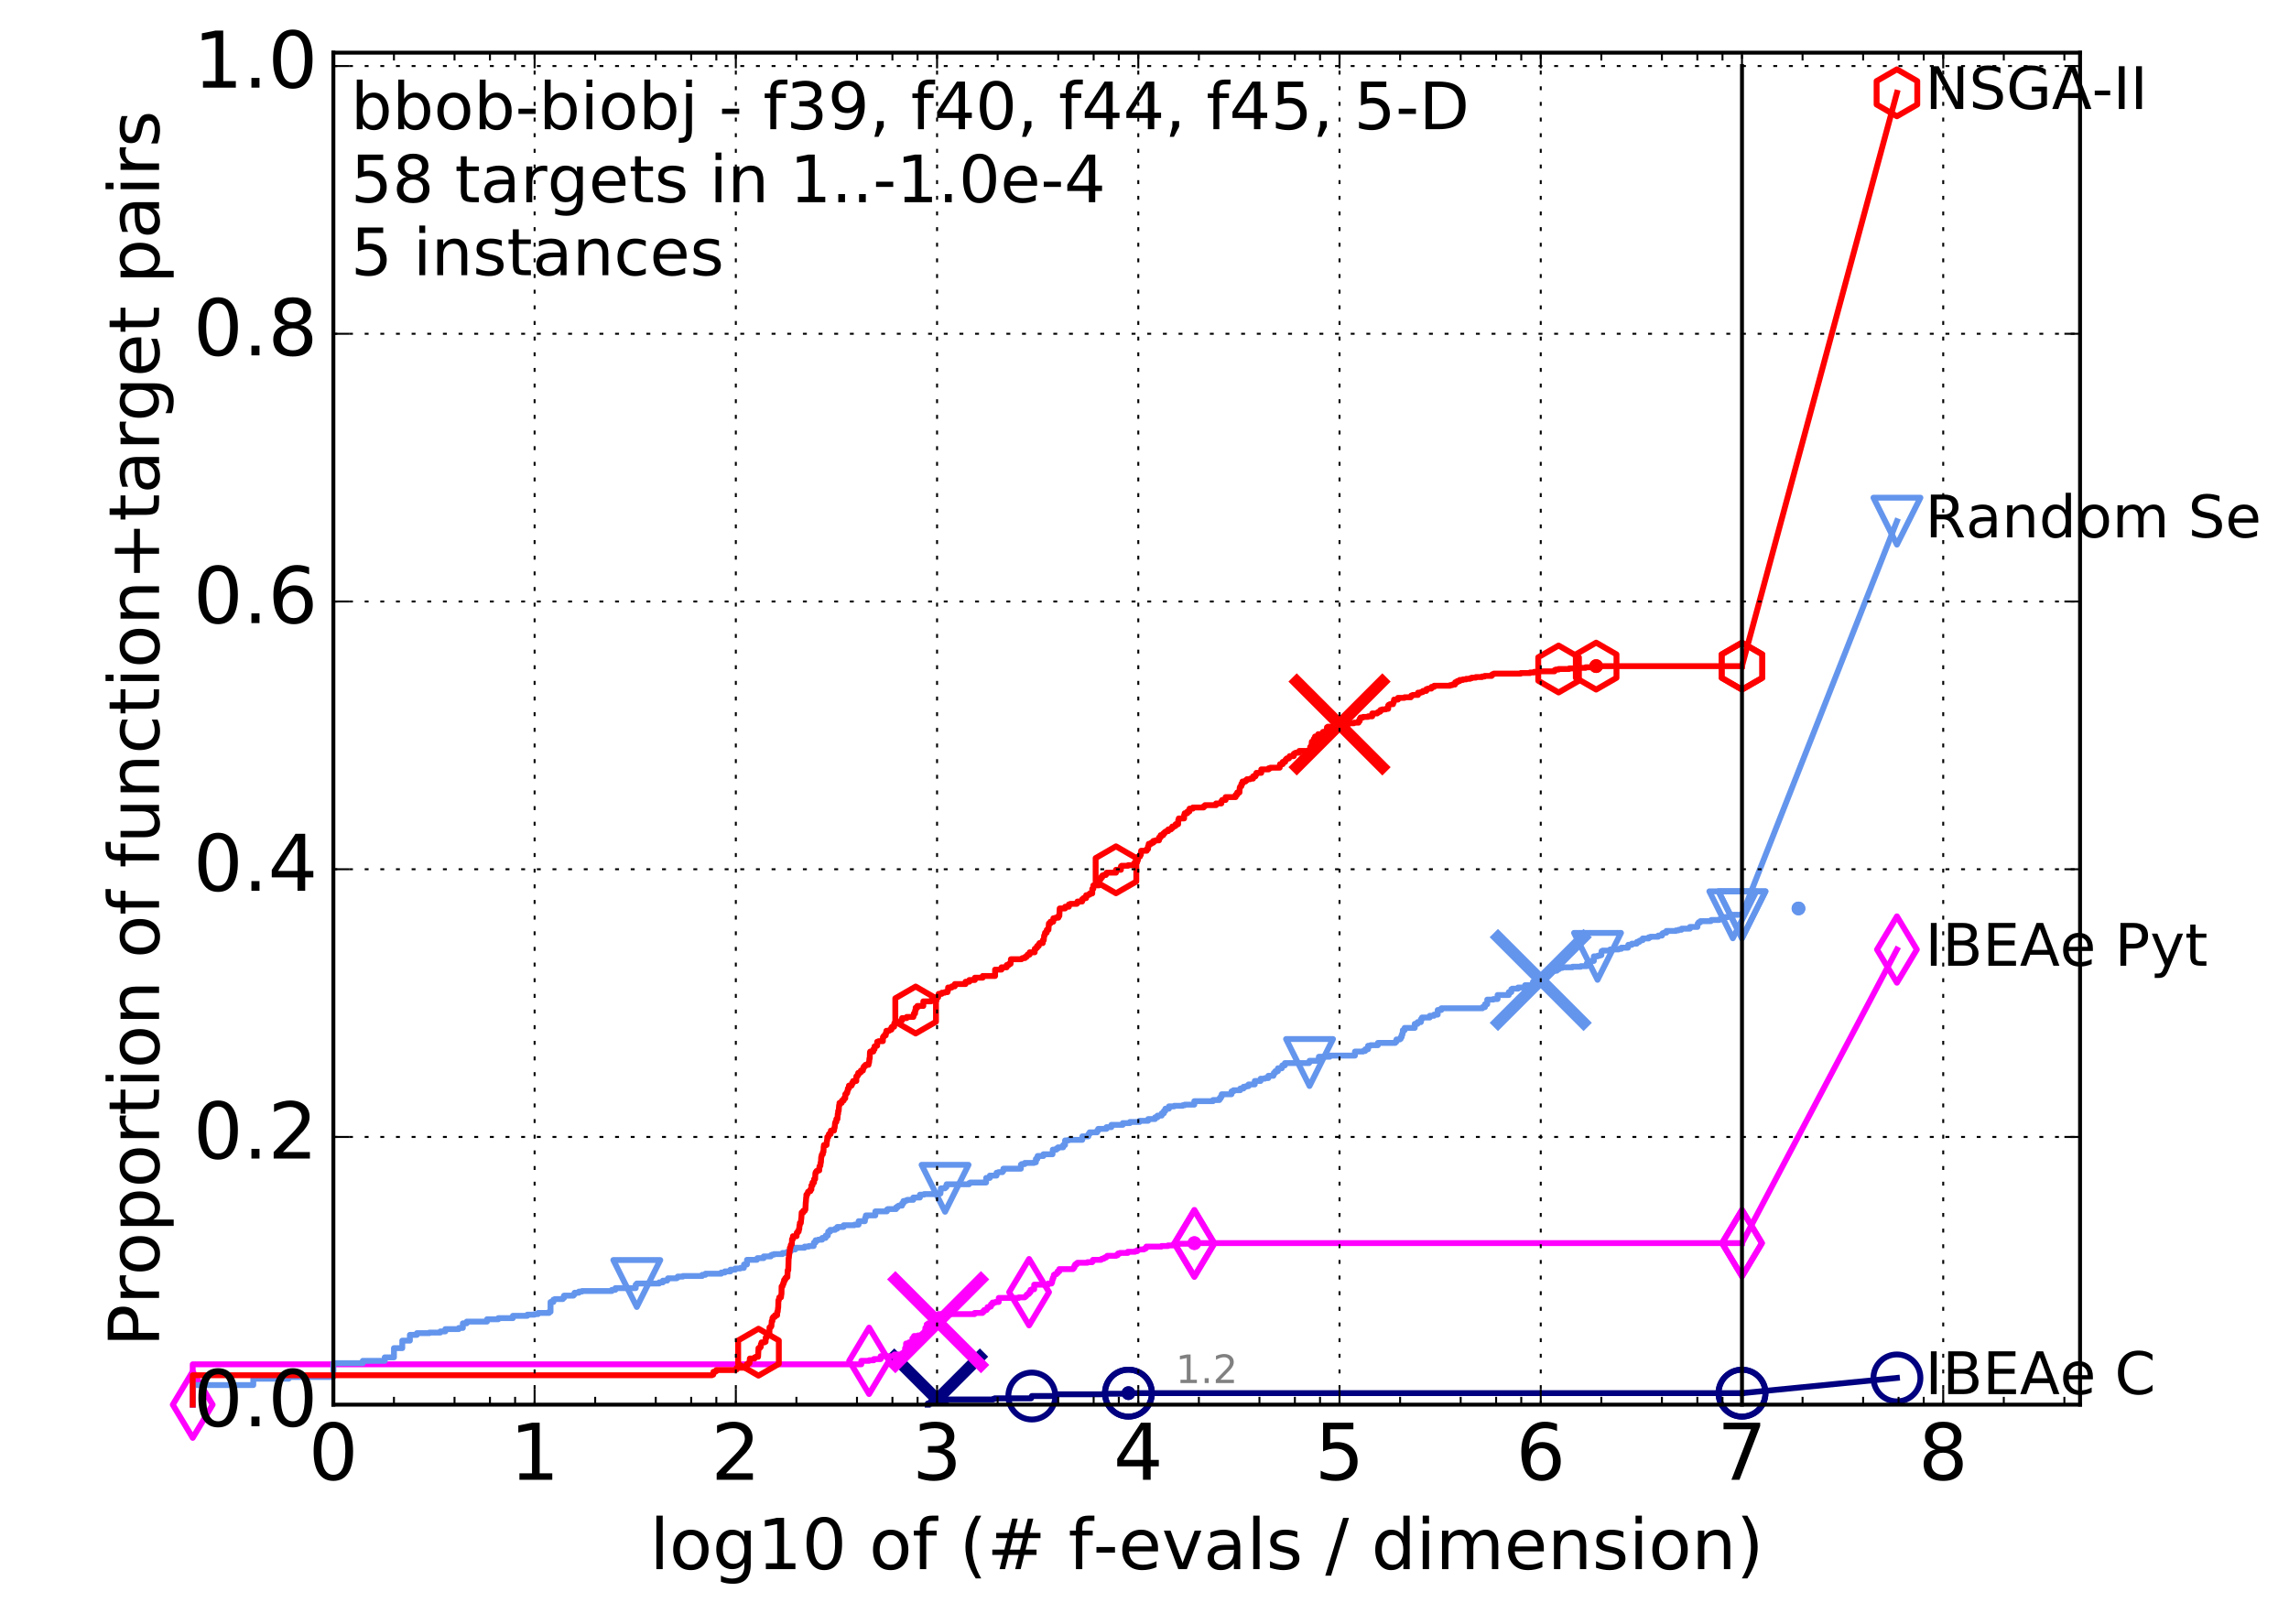 <?xml version="1.0" encoding="utf-8" standalone="no"?>
<!DOCTYPE svg PUBLIC "-//W3C//DTD SVG 1.1//EN"
  "http://www.w3.org/Graphics/SVG/1.1/DTD/svg11.dtd">
<!-- Created with matplotlib (http://matplotlib.org/) -->
<svg height="415pt" version="1.1" viewBox="0 0 585 415" width="585pt" xmlns="http://www.w3.org/2000/svg" xmlns:xlink="http://www.w3.org/1999/xlink">
 <defs>
  <style type="text/css">
*{stroke-linecap:butt;stroke-linejoin:round;stroke-miterlimit:100000;}
  </style>
 </defs>
 <g id="figure_1">
  <g id="patch_1">
   <path d="M 0 415.456 
L 585.148 415.456 
L 585.148 0 
L 0 0 
z
" style="fill:#ffffff;"/>
  </g>
  <g id="axes_1">
   <g id="patch_2">
    <path d="M 85.2 359.056 
L 531.6 359.056 
L 531.6 13.456 
L 85.2 13.456 
z
" style="fill:#ffffff;"/>
   </g>
   <g id="line2d_1">
    <defs>
     <path d="M 0 1.5 
C 0.398 1.5 0.779 1.342 1.061 1.061 
C 1.342 0.779 1.5 0.398 1.5 0 
C 1.5 -0.398 1.342 -0.779 1.061 -1.061 
C 0.779 -1.342 0.398 -1.5 0 -1.5 
C -0.398 -1.5 -0.779 -1.342 -1.061 -1.061 
C -1.342 -0.779 -1.5 -0.398 -1.5 0 
C -1.5 0.398 -1.342 0.779 -1.061 1.061 
C -0.779 1.342 -0.398 1.5 0 1.5 
z
" id="m7edec8fe45" style="stroke:#000080;stroke-width:0.5;"/>
    </defs>
    <g>
     <use style="fill:#000080;stroke:#000080;stroke-width:0.5;" x="288.396" xlink:href="#m7edec8fe45" y="356.107"/>
     <use style="fill:#000080;stroke:#000080;stroke-width:0.5;" x="288.396" xlink:href="#m7edec8fe45" y="356.107"/>
    </g>
   </g>
   <g id="line2d_2">
    <path d="M 237.098 359.056 
L 237.098 358.761 
L 237.951 358.761 
L 237.951 358.319 
L 238.499 358.319 
L 238.499 358.024 
L 238.513 358.024 
L 238.513 357.729 
L 253.805 357.729 
L 253.805 357.581 
L 254.213 357.581 
L 254.213 357.434 
L 263.523 357.434 
L 263.523 357.139 
L 263.699 357.139 
L 263.699 356.991 
L 263.704 356.991 
L 263.704 356.844 
L 269.875 356.844 
L 269.875 356.696 
L 270.075 356.696 
L 270.075 356.402 
L 282.735 356.402 
L 282.735 356.254 
L 288.396 356.254 
L 288.396 356.107 
L 445.2 356.107 
" style="fill:none;stroke:#000080;stroke-linecap:square;stroke-width:1.5;"/>
   </g>
   <g id="line2d_3">
    <defs>
     <path d="M 0 6 
C 1.591 6 3.117 5.368 4.243 4.243 
C 5.368 3.117 6 1.591 6 0 
C 6 -1.591 5.368 -3.117 4.243 -4.243 
C 3.117 -5.368 1.591 -6 0 -6 
C -1.591 -6 -3.117 -5.368 -4.243 -4.243 
C -5.368 -3.117 -6 -1.591 -6 0 
C -6 1.591 -5.368 3.117 -4.243 4.243 
C -3.117 5.368 -1.591 6 0 6 
z
" id="m17d77289b0" style="stroke:#000080;stroke-width:1.5;"/>
    </defs>
    <g>
     <use style="fill:none;stroke:#000080;stroke-width:1.5;" x="263.704" xlink:href="#m17d77289b0" y="356.844"/>
     <use style="fill:none;stroke:#000080;stroke-width:1.5;" x="288.396" xlink:href="#m17d77289b0" y="356.107"/>
     <use style="fill:none;stroke:#000080;stroke-width:1.5;" x="288.396" xlink:href="#m17d77289b0" y="356.107"/>
     <use style="fill:none;stroke:#000080;stroke-width:1.5;" x="445.2" xlink:href="#m17d77289b0" y="356.107"/>
    </g>
   </g>
   <g id="line2d_4"/>
   <g id="line2d_5">
    <path clip-path="url(#pe76c2e36cd)" d="M 239.486 357.729 
" style="fill:none;stroke:#000080;stroke-linecap:square;"/>
    <defs>
     <path d="M -12 12 
L 12 -12 
M -12 -12 
L 12 12 
" id="m892aa6484f" style="stroke:#000080;stroke-width:3.0;"/>
    </defs>
    <g clip-path="url(#pe76c2e36cd)">
     <use style="fill:#000080;stroke:#000080;stroke-width:3.0;" x="239.486" xlink:href="#m892aa6484f" y="357.729"/>
    </g>
   </g>
   <g id="line2d_6">
    <defs>
     <path d="M 0 1.5 
C 0.398 1.5 0.779 1.342 1.061 1.061 
C 1.342 0.779 1.5 0.398 1.5 0 
C 1.5 -0.398 1.342 -0.779 1.061 -1.061 
C 0.779 -1.342 0.398 -1.5 0 -1.5 
C -0.398 -1.5 -0.779 -1.342 -1.061 -1.061 
C -1.342 -0.779 -1.5 -0.398 -1.5 0 
C -1.5 0.398 -1.342 0.779 -1.061 1.061 
C -0.779 1.342 -0.398 1.5 0 1.5 
z
" id="m5b5658865c" style="stroke:#ff00ff;stroke-width:0.5;"/>
    </defs>
    <g>
     <use style="fill:#ff00ff;stroke:#ff00ff;stroke-width:0.5;" x="305.244" xlink:href="#m5b5658865c" y="317.759"/>
     <use style="fill:#ff00ff;stroke:#ff00ff;stroke-width:0.5;" x="305.244" xlink:href="#m5b5658865c" y="317.759"/>
    </g>
   </g>
   <g id="line2d_7">
    <path d="M 49.253 359.056 
L 49.253 348.732 
L 220.121 348.732 
L 220.121 347.847 
L 222.113 347.847 
L 222.113 347.7 
L 223.324 347.7 
L 223.324 347.405 
L 225.06 347.405 
L 225.06 346.667 
L 228.584 346.667 
L 228.584 346.225 
L 230.528 346.225 
L 230.528 345.93 
L 231.308 345.93 
L 231.314 344.602 
L 231.551 344.602 
L 231.564 343.422 
L 232.309 343.422 
L 232.309 343.127 
L 233.007 343.127 
L 233.007 342.98 
L 233.179 342.98 
L 233.179 342.095 
L 233.596 342.095 
L 233.596 341.505 
L 234.63 341.505 
L 234.63 341.357 
L 235.533 341.357 
L 235.623 341.062 
L 236.442 341.062 
L 236.488 339.44 
L 236.833 339.44 
L 236.833 338.555 
L 237.241 338.555 
L 237.241 338.26 
L 237.961 338.26 
L 237.961 337.965 
L 239.77 337.965 
L 239.77 335.9 
L 249.083 335.9 
L 249.083 335.605 
L 251.102 335.605 
L 251.102 335.31 
L 251.419 335.31 
L 251.521 334.868 
L 252.122 334.868 
L 252.196 334.573 
L 252.374 334.573 
L 252.374 334.13 
L 252.826 334.13 
L 252.826 333.983 
L 253.231 333.983 
L 253.272 333.393 
L 253.647 333.393 
L 253.668 332.951 
L 254.363 332.951 
L 254.363 332.803 
L 255.249 332.803 
L 255.249 331.771 
L 260.388 331.771 
L 260.388 331.623 
L 261.886 331.623 
L 261.886 331.476 
L 262.083 331.476 
L 262.083 331.328 
L 262.269 331.328 
L 262.316 331.033 
L 262.43 331.033 
L 262.43 330.886 
L 262.719 330.886 
L 262.719 330.738 
L 262.979 330.738 
L 263.006 330.296 
L 263.368 330.296 
L 263.368 329.706 
L 263.718 329.706 
L 263.718 329.558 
L 264.305 329.558 
L 264.305 328.378 
L 267.859 328.378 
L 267.859 328.083 
L 268.752 328.083 
L 268.752 327.788 
L 268.896 327.788 
L 268.943 327.051 
L 269.085 327.051 
L 269.085 326.608 
L 269.255 326.608 
L 269.338 325.871 
L 269.551 325.871 
L 269.551 325.723 
L 269.953 325.723 
L 270.031 325.428 
L 270.291 325.428 
L 270.291 324.986 
L 270.73 324.986 
L 270.73 324.396 
L 274.259 324.396 
L 274.259 324.249 
L 274.407 324.249 
L 274.407 323.954 
L 274.607 323.954 
L 274.607 323.511 
L 274.775 323.511 
L 274.775 323.216 
L 275.156 323.216 
L 275.156 322.921 
L 275.363 322.921 
L 275.363 322.774 
L 277.913 322.774 
L 277.913 322.626 
L 279.145 322.626 
L 279.145 322.479 
L 279.271 322.479 
L 279.322 322.036 
L 281.368 322.036 
L 281.368 321.889 
L 281.633 321.889 
L 281.633 321.741 
L 282.12 321.741 
L 282.12 321.594 
L 282.303 321.594 
L 282.303 321.446 
L 282.681 321.446 
L 282.681 321.299 
L 282.831 321.299 
L 282.831 321.151 
L 282.979 321.151 
L 282.979 321.004 
L 285.244 321.004 
L 285.244 320.856 
L 285.629 320.856 
L 285.732 320.414 
L 286.211 320.414 
L 286.211 320.266 
L 288.234 320.266 
L 288.234 319.971 
L 290.09 319.971 
L 290.09 319.824 
L 290.648 319.824 
L 290.73 319.529 
L 291.02 319.529 
L 291.02 319.381 
L 292.321 319.381 
L 292.321 319.234 
L 292.624 319.234 
L 292.624 319.086 
L 292.902 319.086 
L 292.976 318.644 
L 296.841 318.644 
L 296.841 318.496 
L 298.512 318.496 
L 298.512 318.349 
L 299.74 318.349 
L 299.74 318.201 
L 299.888 318.201 
L 299.888 318.054 
L 301.292 318.054 
L 301.292 317.906 
L 305.244 317.906 
L 305.244 317.759 
L 445.2 317.759 
L 445.2 317.759 
" style="fill:none;stroke:#ff00ff;stroke-linecap:square;stroke-width:1.5;"/>
   </g>
   <g id="line2d_8">
    <defs>
     <path d="M -0 8.485 
L 5.091 0 
L 0 -8.485 
L -5.091 -0 
z
" id="ma687d7ed9b" style="stroke:#ff00ff;stroke-linejoin:miter;stroke-width:1.5;"/>
    </defs>
    <g>
     <use style="fill:none;stroke:#ff00ff;stroke-linejoin:miter;stroke-width:1.5;" x="49.253" xlink:href="#ma687d7ed9b" y="359.056"/>
     <use style="fill:none;stroke:#ff00ff;stroke-linejoin:miter;stroke-width:1.5;" x="222.113" xlink:href="#ma687d7ed9b" y="347.847"/>
     <use style="fill:none;stroke:#ff00ff;stroke-linejoin:miter;stroke-width:1.5;" x="263.006" xlink:href="#ma687d7ed9b" y="330.296"/>
     <use style="fill:none;stroke:#ff00ff;stroke-linejoin:miter;stroke-width:1.5;" x="305.244" xlink:href="#ma687d7ed9b" y="317.906"/>
     <use style="fill:none;stroke:#ff00ff;stroke-linejoin:miter;stroke-width:1.5;" x="305.244" xlink:href="#ma687d7ed9b" y="317.759"/>
     <use style="fill:none;stroke:#ff00ff;stroke-linejoin:miter;stroke-width:1.5;" x="445.2" xlink:href="#ma687d7ed9b" y="317.759"/>
    </g>
   </g>
   <g id="line2d_9"/>
   <g id="line2d_10">
    <path clip-path="url(#pe76c2e36cd)" d="M 239.765 337.965 
" style="fill:none;stroke:#ff00ff;stroke-linecap:square;"/>
    <defs>
     <path d="M -12 12 
L 12 -12 
M -12 -12 
L 12 12 
" id="mbeda4bd182" style="stroke:#ff00ff;stroke-width:3.0;"/>
    </defs>
    <g clip-path="url(#pe76c2e36cd)">
     <use style="fill:#ff00ff;stroke:#ff00ff;stroke-width:3.0;" x="239.765" xlink:href="#mbeda4bd182" y="337.965"/>
    </g>
   </g>
   <g id="line2d_11">
    <defs>
     <path d="M 0 1.5 
C 0.398 1.5 0.779 1.342 1.061 1.061 
C 1.342 0.779 1.5 0.398 1.5 0 
C 1.5 -0.398 1.342 -0.779 1.061 -1.061 
C 0.779 -1.342 0.398 -1.5 0 -1.5 
C -0.398 -1.5 -0.779 -1.342 -1.061 -1.061 
C -1.342 -0.779 -1.5 -0.398 -1.5 0 
C -1.5 0.398 -1.342 0.779 -1.061 1.061 
C -0.779 1.342 -0.398 1.5 0 1.5 
z
" id="mab2494af13" style="stroke:#6495ed;stroke-width:0.5;"/>
    </defs>
    <g>
     <use style="fill:#6495ed;stroke:#6495ed;stroke-width:0.5;" x="459.641" xlink:href="#mab2494af13" y="232.214"/>
     <use style="fill:#6495ed;stroke:#6495ed;stroke-width:0.5;" x="459.641" xlink:href="#mab2494af13" y="232.214"/>
    </g>
   </g>
   <g id="line2d_12">
    <path d="M 49.253 359.056 
L 49.253 354.042 
L 64.735 354.042 
L 64.735 352.419 
L 73.791 352.419 
L 73.791 351.977 
L 85.2 351.977 
L 85.2 348.437 
L 92.715 348.437 
L 92.715 347.847 
L 98.328 347.847 
L 98.328 346.962 
L 100.682 346.962 
L 100.682 344.602 
L 102.81 344.602 
L 102.81 342.685 
L 104.754 342.685 
L 104.754 341.21 
L 106.541 341.21 
L 106.541 340.768 
L 109.738 340.768 
L 109.738 340.62 
L 112.533 340.62 
L 112.533 340.325 
L 113.81 340.325 
L 113.81 339.735 
L 117.253 339.735 
L 117.253 339.44 
L 118.292 339.44 
L 118.292 338.26 
L 119.285 338.26 
L 119.285 337.818 
L 124.462 337.818 
L 124.462 337.228 
L 127.348 337.228 
L 127.348 336.933 
L 131.079 336.933 
L 131.079 336.343 
L 134.766 336.343 
L 134.766 336.048 
L 136.629 336.048 
L 136.629 335.9 
L 137.505 335.9 
L 137.505 335.605 
L 140.325 335.605 
L 140.325 335.31 
L 140.701 335.31 
L 140.701 332.803 
L 141.433 332.803 
L 141.433 332.213 
L 141.79 332.213 
L 141.79 332.066 
L 143.822 332.066 
L 143.822 331.771 
L 144.144 331.771 
L 144.144 331.181 
L 146.561 331.181 
L 146.561 330.886 
L 146.845 330.886 
L 146.845 330.443 
L 147.948 330.443 
L 147.948 330.148 
L 148.741 330.148 
L 148.741 330.001 
L 156.368 330.001 
L 156.368 329.706 
L 157.272 329.706 
L 157.272 329.263 
L 162.468 329.263 
L 162.468 328.378 
L 162.747 328.378 
L 162.747 328.083 
L 168.468 328.083 
L 168.468 327.788 
L 169.414 327.788 
L 169.414 327.346 
L 170.518 327.346 
L 170.518 327.051 
L 170.713 327.051 
L 170.713 326.756 
L 172.93 326.756 
L 172.93 326.608 
L 173.192 326.608 
L 173.192 326.313 
L 174.541 326.313 
L 174.541 326.166 
L 179.443 326.166 
L 179.443 325.871 
L 180.281 325.871 
L 180.281 325.576 
L 184.322 325.576 
L 184.322 325.281 
L 185.253 325.281 
L 185.253 324.986 
L 186.675 324.986 
L 186.675 324.544 
L 187.923 324.544 
L 187.923 324.249 
L 189.189 324.249 
L 189.189 324.101 
L 190.105 324.101 
L 190.145 323.216 
L 190.905 323.216 
L 190.905 322.036 
L 193.431 322.036 
L 193.431 321.741 
L 193.571 321.741 
L 193.571 321.594 
L 195.186 321.594 
L 195.186 321.151 
L 196.994 321.151 
L 196.994 320.856 
L 197.291 320.856 
L 197.291 320.709 
L 197.817 320.709 
L 197.817 320.561 
L 199.987 320.561 
L 199.987 320.266 
L 201.185 320.266 
L 201.185 319.971 
L 201.918 319.971 
L 201.918 319.676 
L 202.275 319.676 
L 202.275 319.381 
L 203.246 319.381 
L 203.246 318.939 
L 205.627 318.939 
L 205.627 318.644 
L 206.718 318.644 
L 206.718 318.496 
L 207.962 318.496 
L 208.017 317.611 
L 208.433 317.611 
L 208.433 317.022 
L 209.105 317.022 
L 209.105 316.874 
L 210.125 316.874 
L 210.125 316.432 
L 211.006 316.432 
L 211.006 315.842 
L 211.559 315.842 
L 211.668 314.809 
L 212.174 314.809 
L 212.174 314.367 
L 213.442 314.367 
L 213.442 314.072 
L 213.98 314.072 
L 213.98 313.629 
L 215.613 313.629 
L 215.613 313.187 
L 218.34 313.187 
L 218.34 313.039 
L 219.43 313.039 
L 219.43 312.154 
L 221.037 312.154 
L 221.108 311.269 
L 221.291 311.269 
L 221.291 310.679 
L 223.707 310.679 
L 223.707 309.647 
L 226.663 309.647 
L 226.663 309.205 
L 226.868 309.205 
L 226.868 309.057 
L 229.01 309.057 
L 229.01 308.615 
L 229.413 308.615 
L 229.413 308.32 
L 229.685 308.32 
L 229.685 308.172 
L 230.541 308.172 
L 230.541 307.582 
L 230.892 307.582 
L 230.892 306.992 
L 231.494 306.992 
L 231.494 306.845 
L 231.874 306.845 
L 231.874 306.697 
L 233.403 306.697 
L 233.403 306.107 
L 235.102 306.107 
L 235.102 305.37 
L 236.169 305.37 
L 236.169 305.222 
L 238.718 305.222 
L 238.718 305.075 
L 240.357 305.075 
L 240.456 303.747 
L 241.529 303.747 
L 241.529 303.452 
L 241.869 303.452 
L 241.925 302.715 
L 247.667 302.715 
L 247.667 302.42 
L 247.947 302.42 
L 247.947 302.272 
L 252.018 302.272 
L 252.026 301.093 
L 252.971 301.093 
L 252.971 300.503 
L 254.686 300.503 
L 254.686 299.765 
L 255.163 299.765 
L 255.163 299.618 
L 256.212 299.618 
L 256.212 299.323 
L 256.435 299.323 
L 256.435 298.733 
L 260.908 298.733 
L 260.908 297.7 
L 261.089 297.7 
L 261.089 297.553 
L 261.904 297.553 
L 261.904 297.258 
L 264.254 297.258 
L 264.254 297.11 
L 264.743 297.11 
L 264.743 296.225 
L 265.129 296.225 
L 265.18 295.488 
L 266.667 295.488 
L 266.667 295.045 
L 268.993 295.045 
L 269.061 293.865 
L 269.99 293.865 
L 269.99 293.571 
L 270.395 293.571 
L 270.395 293.276 
L 271.709 293.276 
L 271.709 292.686 
L 272.196 292.686 
L 272.196 291.506 
L 273.09 291.506 
L 273.09 291.358 
L 276.605 291.358 
L 276.605 290.473 
L 278.157 290.473 
L 278.157 289.883 
L 278.476 289.883 
L 278.476 289.441 
L 280.386 289.441 
L 280.386 288.998 
L 280.663 288.998 
L 280.663 288.556 
L 282.779 288.556 
L 282.779 288.113 
L 284.032 288.113 
L 284.032 287.523 
L 286.944 287.523 
L 286.944 287.081 
L 288.766 287.081 
L 288.766 286.786 
L 291.246 286.786 
L 291.246 286.491 
L 293.435 286.491 
L 293.435 286.048 
L 295.195 286.048 
L 295.195 285.606 
L 295.82 285.606 
L 295.82 285.164 
L 296.894 285.164 
L 296.894 284.574 
L 297.45 284.574 
L 297.45 283.984 
L 297.815 283.984 
L 297.838 283.394 
L 298.749 283.394 
L 298.749 282.804 
L 300.093 282.804 
L 300.093 282.656 
L 302.252 282.656 
L 302.252 282.509 
L 302.797 282.509 
L 302.797 282.361 
L 305.229 282.361 
L 305.229 281.476 
L 310.009 281.476 
L 310.009 281.181 
L 311.65 281.181 
L 311.65 280.739 
L 311.982 280.739 
L 311.982 280.296 
L 312.23 280.296 
L 312.23 279.706 
L 314.726 279.706 
L 314.726 278.969 
L 315.261 278.969 
L 315.261 278.674 
L 316.972 278.674 
L 316.972 278.231 
L 317.809 278.231 
L 317.809 277.789 
L 318.458 277.789 
L 318.458 277.642 
L 319.091 277.642 
L 319.091 277.199 
L 320.676 277.199 
L 320.676 276.314 
L 322.165 276.314 
L 322.182 275.724 
L 323.273 275.724 
L 323.273 275.577 
L 324.152 275.577 
L 324.152 274.987 
L 325.448 274.987 
L 325.546 274.249 
L 325.929 274.249 
L 325.929 273.807 
L 326.594 273.807 
L 326.594 273.069 
L 327.596 273.069 
L 327.705 272.332 
L 328.376 272.332 
L 328.376 271.742 
L 334.552 271.742 
L 334.552 271.594 
L 334.676 271.594 
L 334.676 271.152 
L 336.804 271.152 
L 336.804 270.857 
L 337.065 270.857 
L 337.065 270.12 
L 339.839 270.12 
L 339.839 269.825 
L 346.285 269.825 
L 346.285 268.792 
L 348.357 268.792 
L 348.357 268.645 
L 348.92 268.645 
L 348.92 268.202 
L 349.629 268.202 
L 349.629 267.317 
L 350.238 267.317 
L 350.238 267.17 
L 352.146 267.17 
L 352.146 266.58 
L 356.589 266.58 
L 356.589 266.285 
L 356.893 266.285 
L 356.893 265.695 
L 357.772 265.695 
L 357.772 265.547 
L 357.98 265.547 
L 357.98 265.105 
L 358.225 265.105 
L 358.225 264.515 
L 358.407 264.515 
L 358.407 264.072 
L 358.519 264.072 
L 358.519 263.335 
L 358.984 263.335 
L 358.984 262.745 
L 361.562 262.745 
L 361.562 261.713 
L 362.289 261.713 
L 362.289 261.27 
L 363.137 261.27 
L 363.137 260.533 
L 363.412 260.533 
L 363.412 260.09 
L 365.411 260.09 
L 365.411 259.648 
L 366.486 259.648 
L 366.486 259.353 
L 367.431 259.353 
L 367.431 258.173 
L 368.358 258.173 
L 368.358 257.73 
L 378.872 257.73 
L 378.872 257.435 
L 379.513 257.435 
L 379.513 256.698 
L 380.094 256.698 
L 380.094 255.518 
L 381.645 255.518 
L 381.645 255.37 
L 382.738 255.37 
L 382.738 254.338 
L 385.598 254.338 
L 385.598 253.601 
L 386.246 253.601 
L 386.246 252.863 
L 386.489 252.863 
L 386.489 252.716 
L 387.977 252.716 
L 387.977 252.421 
L 389.763 252.421 
L 389.763 251.831 
L 391.782 251.831 
L 391.782 250.946 
L 392.826 250.946 
L 392.826 250.503 
L 393.889 250.503 
L 393.889 249.913 
L 394.04 249.913 
L 394.04 249.323 
L 394.504 249.323 
L 394.504 249.176 
L 394.659 249.176 
L 394.659 249.028 
L 394.796 249.028 
L 394.897 248.586 
L 395.684 248.586 
L 395.684 248.291 
L 396.745 248.291 
L 396.745 248.143 
L 397.835 248.143 
L 397.835 247.996 
L 398.041 247.996 
L 398.041 247.701 
L 398.512 247.701 
L 398.512 247.406 
L 399.301 247.406 
L 399.301 247.258 
L 401.883 247.258 
L 401.883 247.111 
L 404.003 247.111 
L 404.003 246.963 
L 405.538 246.963 
L 405.538 246.226 
L 405.907 246.226 
L 405.907 245.931 
L 406.543 245.931 
L 406.543 245.636 
L 407.339 245.636 
L 407.339 244.456 
L 408.28 244.456 
L 408.28 244.309 
L 408.785 244.309 
L 408.785 244.161 
L 409.259 244.161 
L 409.312 243.129 
L 409.583 243.129 
L 409.583 242.981 
L 411.49 242.981 
L 411.49 242.686 
L 413.675 242.686 
L 413.675 242.539 
L 414.355 242.539 
L 414.355 242.244 
L 416.071 242.244 
L 416.135 241.506 
L 417.051 241.506 
L 417.051 241.211 
L 418.311 241.211 
L 418.348 240.769 
L 418.965 240.769 
L 418.965 240.474 
L 419.345 240.474 
L 419.345 240.326 
L 419.825 240.326 
L 419.825 239.884 
L 421.352 239.884 
L 421.352 239.589 
L 421.836 239.589 
L 421.836 239.441 
L 423.798 239.441 
L 423.798 239.146 
L 424.752 239.146 
L 424.764 238.704 
L 424.9 238.704 
L 424.9 238.557 
L 425.228 238.557 
L 425.228 238.409 
L 425.881 238.409 
L 425.881 237.967 
L 428.306 237.967 
L 428.306 237.819 
L 428.972 237.819 
L 428.972 237.672 
L 429.742 237.672 
L 429.772 237.377 
L 431.901 237.377 
L 431.901 236.934 
L 433.81 236.934 
L 433.901 236.049 
L 434.121 236.049 
L 434.121 235.754 
L 434.561 235.754 
L 434.561 235.459 
L 437.25 235.459 
L 437.328 235.164 
L 439.344 235.164 
L 439.344 235.017 
L 439.753 235.017 
L 439.753 234.869 
L 440.225 234.869 
L 440.299 234.427 
L 441.605 234.427 
L 441.605 234.279 
L 442.855 234.279 
L 442.86 233.837 
L 445.2 233.837 
L 445.2 233.837 
" style="fill:none;stroke:#6495ed;stroke-linecap:square;stroke-width:1.5;"/>
   </g>
   <g id="line2d_13">
    <defs>
     <path d="M -0 6 
L 6 -6 
L -6 -6 
z
" id="m9625c272d0" style="stroke:#6495ed;stroke-linejoin:miter;stroke-width:1.5;"/>
    </defs>
    <g>
     <use style="fill:none;stroke:#6495ed;stroke-linejoin:miter;stroke-width:1.5;" x="162.747" xlink:href="#m9625c272d0" y="328.083"/>
     <use style="fill:none;stroke:#6495ed;stroke-linejoin:miter;stroke-width:1.5;" x="241.529" xlink:href="#m9625c272d0" y="303.747"/>
     <use style="fill:none;stroke:#6495ed;stroke-linejoin:miter;stroke-width:1.5;" x="334.676" xlink:href="#m9625c272d0" y="271.594"/>
     <use style="fill:none;stroke:#6495ed;stroke-linejoin:miter;stroke-width:1.5;" x="408.28" xlink:href="#m9625c272d0" y="244.456"/>
     <use style="fill:none;stroke:#6495ed;stroke-linejoin:miter;stroke-width:1.5;" x="442.86" xlink:href="#m9625c272d0" y="233.837"/>
     <use style="fill:none;stroke:#6495ed;stroke-linejoin:miter;stroke-width:1.5;" x="445.2" xlink:href="#m9625c272d0" y="233.837"/>
    </g>
   </g>
   <g id="line2d_14"/>
   <g id="line2d_15">
    <path clip-path="url(#pe76c2e36cd)" d="M 393.771 250.503 
" style="fill:none;stroke:#6495ed;stroke-linecap:square;"/>
    <defs>
     <path d="M -12 12 
L 12 -12 
M -12 -12 
L 12 12 
" id="mc8b0f1599f" style="stroke:#6495ed;stroke-width:3.0;"/>
    </defs>
    <g clip-path="url(#pe76c2e36cd)">
     <use style="fill:#6495ed;stroke:#6495ed;stroke-width:3.0;" x="393.771" xlink:href="#mc8b0f1599f" y="250.503"/>
    </g>
   </g>
   <g id="line2d_16">
    <defs>
     <path d="M 0 1.5 
C 0.398 1.5 0.779 1.342 1.061 1.061 
C 1.342 0.779 1.5 0.398 1.5 0 
C 1.5 -0.398 1.342 -0.779 1.061 -1.061 
C 0.779 -1.342 0.398 -1.5 0 -1.5 
C -0.398 -1.5 -0.779 -1.342 -1.061 -1.061 
C -1.342 -0.779 -1.5 -0.398 -1.5 0 
C -1.5 0.398 -1.342 0.779 -1.061 1.061 
C -0.779 1.342 -0.398 1.5 0 1.5 
z
" id="m3b49395c91" style="stroke:#ff0000;stroke-width:0.5;"/>
    </defs>
    <g>
     <use style="fill:#ff0000;stroke:#ff0000;stroke-width:0.5;" x="407.929" xlink:href="#m3b49395c91" y="170.268"/>
     <use style="fill:#ff0000;stroke:#ff0000;stroke-width:0.5;" x="407.929" xlink:href="#m3b49395c91" y="170.268"/>
    </g>
   </g>
   <g id="line2d_17">
    <path d="M 49.253 359.056 
L 49.253 351.534 
L 181.928 351.534 
L 181.928 351.387 
L 182.277 351.387 
L 182.335 350.649 
L 182.849 350.649 
L 182.849 350.502 
L 183.073 350.502 
L 183.073 350.207 
L 188.012 350.207 
L 188.012 350.059 
L 188.279 350.059 
L 188.279 349.617 
L 190.826 349.617 
L 190.826 348.732 
L 191.218 348.732 
L 191.218 348.437 
L 191.564 348.437 
L 191.64 347.257 
L 192.862 347.257 
L 192.862 346.962 
L 193.148 346.962 
L 193.148 346.815 
L 193.745 346.815 
L 193.848 344.602 
L 194.19 344.602 
L 194.19 344.307 
L 194.427 344.307 
L 194.46 343.57 
L 194.561 343.57 
L 194.627 343.127 
L 195.38 343.127 
L 195.38 342.98 
L 195.668 342.98 
L 195.668 341.947 
L 195.921 341.947 
L 195.921 341.357 
L 196.294 341.357 
L 196.294 341.062 
L 196.51 341.062 
L 196.51 340.915 
L 196.632 340.915 
L 196.662 339.293 
L 196.964 339.293 
L 196.964 338.998 
L 197.143 338.998 
L 197.232 337.67 
L 197.409 337.67 
L 197.409 336.933 
L 197.585 336.933 
L 197.585 336.638 
L 198.018 336.638 
L 198.046 336.195 
L 198.611 336.195 
L 198.638 335.31 
L 198.749 335.31 
L 198.86 334.278 
L 198.887 334.278 
L 198.942 332.361 
L 199.052 332.361 
L 199.161 331.623 
L 199.591 331.623 
L 199.698 330.738 
L 199.724 330.738 
L 199.751 328.821 
L 199.987 328.821 
L 200.066 328.231 
L 200.222 328.231 
L 200.222 327.788 
L 200.377 327.788 
L 200.377 327.198 
L 200.658 327.198 
L 200.658 326.756 
L 200.911 326.756 
L 200.911 326.461 
L 201.235 326.461 
L 201.309 324.691 
L 201.457 324.691 
L 201.555 321.594 
L 201.603 321.594 
L 201.701 320.561 
L 201.725 320.561 
L 201.822 319.676 
L 201.87 319.676 
L 201.87 318.939 
L 202.014 318.939 
L 202.109 318.201 
L 202.204 318.201 
L 202.204 318.054 
L 202.37 318.054 
L 202.417 316.727 
L 202.65 316.727 
L 202.65 315.989 
L 203.583 315.989 
L 203.628 315.104 
L 203.849 315.104 
L 203.849 314.809 
L 204.112 314.809 
L 204.155 314.219 
L 204.264 314.219 
L 204.329 313.187 
L 204.415 313.187 
L 204.415 312.597 
L 204.671 312.597 
L 204.777 311.417 
L 204.798 311.417 
L 204.882 309.942 
L 205.278 309.942 
L 205.278 309.499 
L 205.688 309.499 
L 205.728 309.205 
L 205.829 309.205 
L 205.93 307.287 
L 205.95 307.287 
L 206.03 306.107 
L 206.07 306.107 
L 206.09 305.37 
L 206.308 305.37 
L 206.308 305.075 
L 206.426 305.075 
L 206.504 304.632 
L 206.738 304.632 
L 206.738 304.485 
L 207.103 304.485 
L 207.103 304.042 
L 207.368 304.042 
L 207.368 303.01 
L 207.648 303.01 
L 207.648 302.272 
L 208.035 302.272 
L 208.053 301.388 
L 208.325 301.388 
L 208.379 299.913 
L 208.469 299.913 
L 208.469 299.618 
L 208.683 299.618 
L 208.683 299.323 
L 208.93 299.323 
L 208.93 299.175 
L 209.381 299.175 
L 209.433 298.143 
L 209.501 298.143 
L 209.501 297.995 
L 209.655 297.995 
L 209.74 297.11 
L 209.807 297.11 
L 209.875 295.783 
L 209.925 295.783 
L 210.009 295.193 
L 210.092 295.193 
L 210.092 295.045 
L 210.291 295.045 
L 210.308 294.455 
L 210.456 294.455 
L 210.505 293.128 
L 210.57 293.128 
L 210.57 292.686 
L 211.244 292.686 
L 211.339 291.506 
L 211.402 291.506 
L 211.433 290.621 
L 211.73 290.621 
L 211.838 289.883 
L 212.28 289.883 
L 212.34 288.998 
L 213.154 288.998 
L 213.226 288.261 
L 213.313 288.261 
L 213.413 287.081 
L 213.499 287.081 
L 213.499 286.786 
L 213.741 286.786 
L 213.741 286.048 
L 214.022 286.048 
L 214.106 284.721 
L 214.203 284.721 
L 214.203 283.984 
L 214.341 283.984 
L 214.451 282.509 
L 214.547 282.509 
L 214.547 281.919 
L 215.113 281.919 
L 215.166 281.329 
L 215.613 281.329 
L 215.678 280.739 
L 216.025 280.739 
L 216.025 279.706 
L 216.266 279.706 
L 216.266 279.411 
L 216.505 279.411 
L 216.505 278.969 
L 216.617 278.969 
L 216.692 278.231 
L 216.963 278.231 
L 216.963 277.494 
L 217.638 277.494 
L 217.638 277.199 
L 217.78 277.199 
L 217.78 276.757 
L 218.039 276.757 
L 218.039 276.314 
L 218.852 276.314 
L 218.852 275.134 
L 219.109 275.134 
L 219.109 274.839 
L 219.331 274.839 
L 219.331 274.249 
L 219.789 274.249 
L 219.789 274.102 
L 220.003 274.102 
L 220.003 273.659 
L 220.531 273.659 
L 220.531 273.217 
L 220.656 273.217 
L 220.667 272.774 
L 220.894 272.774 
L 220.894 272.479 
L 221.19 272.479 
L 221.19 272.184 
L 221.966 272.184 
L 221.996 271.594 
L 222.113 271.594 
L 222.2 270.562 
L 222.277 270.562 
L 222.335 268.94 
L 222.393 268.94 
L 222.393 268.792 
L 223.204 268.792 
L 223.204 268.202 
L 223.507 268.202 
L 223.507 267.465 
L 223.825 267.465 
L 223.825 267.317 
L 224.173 267.317 
L 224.173 266.285 
L 224.551 266.285 
L 224.551 266.137 
L 225.632 266.137 
L 225.649 265.105 
L 225.839 265.105 
L 225.839 264.81 
L 226.003 264.81 
L 226.003 264.662 
L 226.367 264.662 
L 226.367 264.072 
L 226.535 264.072 
L 226.535 263.482 
L 227.234 263.482 
L 227.234 263.335 
L 227.488 263.335 
L 227.488 263.187 
L 227.829 263.187 
L 227.829 262.597 
L 227.972 262.597 
L 227.972 262.45 
L 228.519 262.45 
L 228.555 261.565 
L 229.857 261.565 
L 229.857 261.27 
L 230.259 261.27 
L 230.259 260.828 
L 230.541 260.828 
L 230.541 260.238 
L 231.729 260.238 
L 231.729 259.943 
L 233.432 259.943 
L 233.432 259.5 
L 233.561 259.5 
L 233.561 259.058 
L 233.867 259.058 
L 233.867 258.32 
L 234.011 258.32 
L 234.016 257.583 
L 234.44 257.583 
L 234.44 257.14 
L 235.971 257.14 
L 235.971 255.96 
L 237.98 255.96 
L 237.98 255.665 
L 239.342 255.665 
L 239.342 254.928 
L 239.77 254.928 
L 239.77 254.486 
L 239.889 254.486 
L 239.889 254.043 
L 240.686 254.043 
L 240.686 253.748 
L 241.451 253.748 
L 241.451 253.601 
L 242.164 253.601 
L 242.164 253.158 
L 242.306 253.158 
L 242.306 252.421 
L 243.254 252.421 
L 243.254 252.126 
L 244.022 252.126 
L 244.022 251.536 
L 246.767 251.536 
L 246.767 250.946 
L 247.732 250.946 
L 247.732 250.503 
L 249.144 250.503 
L 249.144 249.913 
L 251.15 249.913 
L 251.15 249.471 
L 254.317 249.471 
L 254.317 247.848 
L 255.953 247.848 
L 255.953 247.258 
L 257.282 247.258 
L 257.282 246.668 
L 257.839 246.668 
L 257.839 246.374 
L 258.276 246.374 
L 258.359 245.194 
L 261.056 245.194 
L 261.056 245.046 
L 261.283 245.046 
L 261.283 244.899 
L 261.964 244.899 
L 261.964 244.604 
L 262.378 244.604 
L 262.378 244.309 
L 262.622 244.309 
L 262.622 244.014 
L 263.147 244.014 
L 263.147 243.424 
L 264.436 243.424 
L 264.439 242.539 
L 264.759 242.539 
L 264.759 242.244 
L 265.073 242.244 
L 265.073 241.801 
L 265.477 241.801 
L 265.477 241.359 
L 265.664 241.359 
L 265.664 241.064 
L 266.501 241.064 
L 266.501 240.326 
L 266.756 240.326 
L 266.849 239.146 
L 266.979 239.146 
L 267.083 238.409 
L 267.505 238.409 
L 267.531 237.672 
L 267.957 237.672 
L 268.06 236.049 
L 268.449 236.049 
L 268.449 235.607 
L 269.178 235.607 
L 269.205 234.722 
L 269.76 234.722 
L 269.76 234.574 
L 270.488 234.574 
L 270.488 234.132 
L 270.735 234.132 
L 270.824 232.214 
L 272.204 232.214 
L 272.204 231.772 
L 273.164 231.772 
L 273.164 231.182 
L 273.553 231.182 
L 273.553 231.034 
L 275.215 231.034 
L 275.215 230.887 
L 275.358 230.887 
L 275.358 230.445 
L 276.557 230.445 
L 276.557 229.855 
L 276.898 229.855 
L 276.898 229.56 
L 277.588 229.56 
L 277.588 228.822 
L 278.139 228.822 
L 278.139 228.675 
L 278.507 228.675 
L 278.507 228.38 
L 279.146 228.38 
L 279.146 227.2 
L 279.409 227.2 
L 279.424 226.315 
L 280.851 226.315 
L 280.961 225.282 
L 281.01 225.282 
L 281.01 224.692 
L 281.355 224.692 
L 281.355 224.25 
L 281.692 224.25 
L 281.692 223.807 
L 282.031 223.807 
L 282.031 223.66 
L 282.638 223.66 
L 282.638 223.365 
L 282.822 223.365 
L 282.822 223.07 
L 285.211 223.07 
L 285.211 222.333 
L 286.476 222.333 
L 286.476 221.448 
L 286.63 221.448 
L 286.63 221.3 
L 288.311 221.3 
L 288.311 221.153 
L 289.818 221.153 
L 289.818 220.71 
L 290.006 220.71 
L 290.006 220.415 
L 290.614 220.415 
L 290.614 219.973 
L 290.784 219.973 
L 290.882 219.235 
L 290.914 219.235 
L 290.914 218.94 
L 291.354 218.94 
L 291.354 218.498 
L 291.572 218.498 
L 291.637 217.465 
L 293.08 217.465 
L 293.08 217.023 
L 293.412 217.023 
L 293.412 216.285 
L 293.573 216.285 
L 293.581 215.695 
L 294.226 215.695 
L 294.226 215.4 
L 294.764 215.4 
L 294.764 214.958 
L 295.299 214.958 
L 295.299 214.811 
L 296.211 214.811 
L 296.211 214.073 
L 296.618 214.073 
L 296.618 213.483 
L 297.284 213.483 
L 297.284 213.041 
L 297.615 213.041 
L 297.615 212.746 
L 297.805 212.746 
L 297.805 212.598 
L 298.059 212.598 
L 298.059 212.451 
L 298.572 212.451 
L 298.572 212.008 
L 299.278 212.008 
L 299.278 211.713 
L 299.602 211.713 
L 299.602 211.271 
L 300.168 211.271 
L 300.168 211.123 
L 300.448 211.123 
L 300.448 210.681 
L 301.097 210.681 
L 301.121 209.648 
L 301.254 209.648 
L 301.254 209.206 
L 302.625 209.206 
L 302.625 208.321 
L 302.765 208.321 
L 302.765 207.878 
L 303.453 207.878 
L 303.453 207.436 
L 303.969 207.436 
L 304.008 206.699 
L 304.869 206.699 
L 304.869 206.404 
L 307.602 206.404 
L 307.602 206.109 
L 307.941 206.109 
L 307.941 205.814 
L 310.789 205.814 
L 310.789 205.371 
L 312.144 205.371 
L 312.144 204.781 
L 312.339 204.781 
L 312.339 204.486 
L 313.232 204.486 
L 313.232 203.749 
L 315.793 203.749 
L 315.793 203.159 
L 316.198 203.159 
L 316.198 202.569 
L 316.769 202.569 
L 316.823 201.389 
L 316.92 201.389 
L 316.92 201.094 
L 317.084 201.094 
L 317.084 200.946 
L 317.264 200.946 
L 317.264 200.356 
L 317.539 200.356 
L 317.539 199.766 
L 318.323 199.766 
L 318.323 199.472 
L 318.668 199.472 
L 318.668 199.177 
L 319.513 199.177 
L 319.513 199.029 
L 320.246 199.029 
L 320.246 198.439 
L 320.869 198.439 
L 320.869 197.997 
L 321.091 197.997 
L 321.091 197.554 
L 322.339 197.554 
L 322.339 196.669 
L 324.234 196.669 
L 324.234 196.374 
L 324.694 196.374 
L 324.694 196.227 
L 327.057 196.227 
L 327.124 195.342 
L 327.82 195.342 
L 327.82 194.752 
L 328.453 194.752 
L 328.552 194.162 
L 328.827 194.162 
L 328.827 193.867 
L 329.424 193.867 
L 329.424 193.572 
L 329.592 193.572 
L 329.592 193.277 
L 330.642 193.277 
L 330.642 192.687 
L 330.835 192.687 
L 330.835 192.539 
L 331.168 192.539 
L 331.168 192.392 
L 332.048 192.392 
L 332.048 191.949 
L 334.574 191.949 
L 334.574 191.654 
L 334.844 191.654 
L 334.844 190.917 
L 335.153 190.917 
L 335.259 189.59 
L 335.774 189.59 
L 335.774 188.852 
L 336.081 188.852 
L 336.081 188.262 
L 336.679 188.262 
L 336.772 187.967 
L 336.887 187.967 
L 336.887 187.672 
L 338.103 187.672 
L 338.103 187.082 
L 338.949 187.082 
L 338.949 186.64 
L 339.079 186.64 
L 339.133 185.902 
L 339.349 185.902 
L 339.349 185.755 
L 341.249 185.755 
L 341.249 185.607 
L 341.52 185.607 
L 341.52 185.165 
L 344.543 185.165 
L 344.543 185.017 
L 344.799 185.017 
L 344.799 184.87 
L 346.039 184.87 
L 346.039 184.722 
L 347.214 184.722 
L 347.214 184.28 
L 347.52 184.28 
L 347.526 183.69 
L 347.714 183.69 
L 347.714 183.395 
L 348.375 183.395 
L 348.375 183.248 
L 349.64 183.248 
L 349.64 183.1 
L 350.703 183.1 
L 350.703 182.363 
L 351.981 182.363 
L 352.077 182.068 
L 352.35 182.068 
L 352.35 181.92 
L 352.735 181.92 
L 352.807 181.478 
L 353.268 181.478 
L 353.268 181.33 
L 354.182 181.33 
L 354.182 181.183 
L 354.784 181.183 
L 354.784 180.298 
L 354.915 180.298 
L 354.915 180.15 
L 355.215 180.15 
L 355.215 180.003 
L 356.021 180.003 
L 356.021 179.56 
L 356.195 179.56 
L 356.28 178.823 
L 357.287 178.823 
L 357.287 178.38 
L 358.954 178.38 
L 358.954 178.233 
L 360.569 178.233 
L 360.673 177.79 
L 361.046 177.79 
L 361.046 177.643 
L 362.396 177.643 
L 362.396 177.053 
L 363.161 177.053 
L 363.161 176.905 
L 363.622 176.905 
L 363.666 176.61 
L 364.522 176.61 
L 364.522 176.168 
L 364.902 176.168 
L 364.902 176.02 
L 365.809 176.02 
L 365.849 175.578 
L 366.526 175.578 
L 366.526 175.283 
L 370.578 175.283 
L 370.578 175.136 
L 371.147 175.136 
L 371.147 174.988 
L 371.84 174.988 
L 371.902 174.398 
L 372.425 174.398 
L 372.425 174.103 
L 373.042 174.103 
L 373.042 173.808 
L 373.881 173.808 
L 373.881 173.661 
L 374.723 173.661 
L 374.723 173.513 
L 375.711 173.513 
L 375.711 173.366 
L 376.136 173.366 
L 376.136 173.218 
L 377.175 173.218 
L 377.175 173.071 
L 378.752 173.071 
L 378.752 172.923 
L 379.431 172.923 
L 379.431 172.776 
L 381.217 172.776 
L 381.217 172.481 
L 381.438 172.481 
L 381.438 172.333 
L 381.781 172.333 
L 381.781 172.186 
L 388.659 172.186 
L 388.659 172.038 
L 391.034 172.038 
L 391.034 171.891 
L 392.062 171.891 
L 392.062 171.743 
L 393.094 171.743 
L 393.094 171.596 
L 397.281 171.596 
L 397.281 171.301 
L 397.585 171.301 
L 397.585 171.153 
L 398.329 171.153 
L 398.329 171.006 
L 401.042 171.006 
L 401.042 170.858 
L 402.762 170.858 
L 402.762 170.711 
L 405.229 170.711 
L 405.229 170.563 
L 407.929 170.563 
L 407.929 170.268 
L 445.2 170.268 
L 445.2 170.268 
" style="fill:none;stroke:#ff0000;stroke-linecap:square;stroke-width:1.5;"/>
   </g>
   <g id="line2d_18">
    <defs>
     <path d="M 0 -6 
L -5.196 -3 
L -5.196 3 
L -0 6 
L 5.196 3 
L 5.196 -3 
z
" id="m5763ff2050" style="stroke:#ff0000;stroke-linejoin:miter;stroke-width:1.5;"/>
    </defs>
    <g>
     <use style="fill:none;stroke:#ff0000;stroke-linejoin:miter;stroke-width:1.5;" x="193.848" xlink:href="#m5763ff2050" y="345.635"/>
     <use style="fill:none;stroke:#ff0000;stroke-linejoin:miter;stroke-width:1.5;" x="234.011" xlink:href="#m5763ff2050" y="258.173"/>
     <use style="fill:none;stroke:#ff0000;stroke-linejoin:miter;stroke-width:1.5;" x="285.211" xlink:href="#m5763ff2050" y="222.333"/>
     <use style="fill:none;stroke:#ff0000;stroke-linejoin:miter;stroke-width:1.5;" x="398.329" xlink:href="#m5763ff2050" y="171.006"/>
     <use style="fill:none;stroke:#ff0000;stroke-linejoin:miter;stroke-width:1.5;" x="407.929" xlink:href="#m5763ff2050" y="170.268"/>
     <use style="fill:none;stroke:#ff0000;stroke-linejoin:miter;stroke-width:1.5;" x="445.2" xlink:href="#m5763ff2050" y="170.268"/>
    </g>
   </g>
   <g id="line2d_19"/>
   <g id="line2d_20">
    <path clip-path="url(#pe76c2e36cd)" d="M 342.348 185.165 
" style="fill:none;stroke:#ff0000;stroke-linecap:square;"/>
    <defs>
     <path d="M -12 12 
L 12 -12 
M -12 -12 
L 12 12 
" id="m64fd48825c" style="stroke:#ff0000;stroke-width:3.0;"/>
    </defs>
    <g clip-path="url(#pe76c2e36cd)">
     <use style="fill:#ff0000;stroke:#ff0000;stroke-width:3.0;" x="342.348" xlink:href="#m64fd48825c" y="185.165"/>
    </g>
   </g>
   <g id="line2d_21">
    <path d="M 445.2 356.107 
L 484.8 352.213 
" style="fill:none;stroke:#000080;stroke-linecap:square;stroke-width:1.5;"/>
    <g>
     <use style="fill:none;stroke:#000080;stroke-width:1.5;" x="445.2" xlink:href="#m17d77289b0" y="356.107"/>
     <use style="fill:none;stroke:#000080;stroke-width:1.5;" x="484.8" xlink:href="#m17d77289b0" y="352.213"/>
    </g>
   </g>
   <g id="line2d_22">
    <path d="M 445.2 317.759 
L 484.8 242.716 
" style="fill:none;stroke:#ff00ff;stroke-linecap:square;stroke-width:1.5;"/>
    <g>
     <use style="fill:none;stroke:#ff00ff;stroke-linejoin:miter;stroke-width:1.5;" x="445.2" xlink:href="#ma687d7ed9b" y="317.759"/>
     <use style="fill:none;stroke:#ff00ff;stroke-linejoin:miter;stroke-width:1.5;" x="484.8" xlink:href="#ma687d7ed9b" y="242.716"/>
    </g>
   </g>
   <g id="line2d_23">
    <path d="M 445.2 233.837 
L 484.8 133.219 
" style="fill:none;stroke:#6495ed;stroke-linecap:square;stroke-width:1.5;"/>
    <g>
     <use style="fill:none;stroke:#6495ed;stroke-linejoin:miter;stroke-width:1.5;" x="445.2" xlink:href="#m9625c272d0" y="233.837"/>
     <use style="fill:none;stroke:#6495ed;stroke-linejoin:miter;stroke-width:1.5;" x="484.8" xlink:href="#m9625c272d0" y="133.219"/>
    </g>
   </g>
   <g id="line2d_24">
    <path d="M 445.2 170.268 
L 484.8 23.722 
" style="fill:none;stroke:#ff0000;stroke-linecap:square;stroke-width:1.5;"/>
    <g>
     <use style="fill:none;stroke:#ff0000;stroke-linejoin:miter;stroke-width:1.5;" x="445.2" xlink:href="#m5763ff2050" y="170.268"/>
     <use style="fill:none;stroke:#ff0000;stroke-linejoin:miter;stroke-width:1.5;" x="484.8" xlink:href="#m5763ff2050" y="23.722"/>
    </g>
   </g>
   <g id="line2d_25">
    <path d="M 445.2 359.056 
L 445.2 16.878 
" style="fill:none;stroke:#000000;stroke-linecap:square;"/>
   </g>
   <g id="patch_3">
    <path d="M 85.2 13.456 
L 531.6 13.456 
" style="fill:none;stroke:#000000;stroke-linecap:square;stroke-linejoin:miter;"/>
   </g>
   <g id="patch_4">
    <path d="M 531.6 359.056 
L 531.6 13.456 
" style="fill:none;stroke:#000000;stroke-linecap:square;stroke-linejoin:miter;"/>
   </g>
   <g id="patch_5">
    <path d="M 85.2 359.056 
L 531.6 359.056 
" style="fill:none;stroke:#000000;stroke-linecap:square;stroke-linejoin:miter;"/>
   </g>
   <g id="patch_6">
    <path d="M 85.2 359.056 
L 85.2 13.456 
" style="fill:none;stroke:#000000;stroke-linecap:square;stroke-linejoin:miter;"/>
   </g>
   <g id="matplotlib.axis_1">
    <g id="xtick_1">
     <g id="line2d_26">
      <path clip-path="url(#pe76c2e36cd)" d="M 85.2 359.056 
L 85.2 13.456 
" style="fill:none;stroke:#000000;stroke-dasharray:1,3;stroke-dashoffset:0.0;stroke-width:0.5;"/>
     </g>
     <g id="line2d_27">
      <defs>
       <path d="M 0 0 
L 0 -4 
" id="m8734aab7a3" style="stroke:#000000;stroke-width:0.5;"/>
      </defs>
      <g>
       <use style="stroke:#000000;stroke-width:0.5;" x="85.2" xlink:href="#m8734aab7a3" y="359.056"/>
      </g>
     </g>
     <g id="line2d_28">
      <defs>
       <path d="M 0 0 
L 0 4 
" id="m16a695b41a" style="stroke:#000000;stroke-width:0.5;"/>
      </defs>
      <g>
       <use style="stroke:#000000;stroke-width:0.5;" x="85.2" xlink:href="#m16a695b41a" y="13.456"/>
      </g>
     </g>
     <g id="text_1">
      <!-- 0 -->
      <defs>
       <path d="M 31.781 66.406 
Q 24.172 66.406 20.328 58.906 
Q 16.5 51.422 16.5 36.375 
Q 16.5 21.391 20.328 13.891 
Q 24.172 6.391 31.781 6.391 
Q 39.453 6.391 43.281 13.891 
Q 47.125 21.391 47.125 36.375 
Q 47.125 51.422 43.281 58.906 
Q 39.453 66.406 31.781 66.406 
M 31.781 74.219 
Q 44.047 74.219 50.516 64.516 
Q 56.984 54.828 56.984 36.375 
Q 56.984 17.969 50.516 8.266 
Q 44.047 -1.422 31.781 -1.422 
Q 19.531 -1.422 13.062 8.266 
Q 6.594 17.969 6.594 36.375 
Q 6.594 54.828 13.062 64.516 
Q 19.531 74.219 31.781 74.219 
" id="BitstreamVeraSans-Roman-30"/>
      </defs>
      <g transform="translate(78.838 378.253)scale(0.2 -0.2)">
       <use xlink:href="#BitstreamVeraSans-Roman-30"/>
      </g>
     </g>
    </g>
    <g id="xtick_2">
     <g id="line2d_29">
      <path clip-path="url(#pe76c2e36cd)" d="M 136.629 359.056 
L 136.629 13.456 
" style="fill:none;stroke:#000000;stroke-dasharray:1,3;stroke-dashoffset:0.0;stroke-width:0.5;"/>
     </g>
     <g id="line2d_30">
      <g>
       <use style="stroke:#000000;stroke-width:0.5;" x="136.629" xlink:href="#m8734aab7a3" y="359.056"/>
      </g>
     </g>
     <g id="line2d_31">
      <g>
       <use style="stroke:#000000;stroke-width:0.5;" x="136.629" xlink:href="#m16a695b41a" y="13.456"/>
      </g>
     </g>
     <g id="text_2">
      <!-- 1 -->
      <defs>
       <path d="M 12.406 8.297 
L 28.516 8.297 
L 28.516 63.922 
L 10.984 60.406 
L 10.984 69.391 
L 28.422 72.906 
L 38.281 72.906 
L 38.281 8.297 
L 54.391 8.297 
L 54.391 0 
L 12.406 0 
z
" id="BitstreamVeraSans-Roman-31"/>
      </defs>
      <g transform="translate(130.266 378.253)scale(0.2 -0.2)">
       <use xlink:href="#BitstreamVeraSans-Roman-31"/>
      </g>
     </g>
    </g>
    <g id="xtick_3">
     <g id="line2d_32">
      <path clip-path="url(#pe76c2e36cd)" d="M 188.057 359.056 
L 188.057 13.456 
" style="fill:none;stroke:#000000;stroke-dasharray:1,3;stroke-dashoffset:0.0;stroke-width:0.5;"/>
     </g>
     <g id="line2d_33">
      <g>
       <use style="stroke:#000000;stroke-width:0.5;" x="188.057" xlink:href="#m8734aab7a3" y="359.056"/>
      </g>
     </g>
     <g id="line2d_34">
      <g>
       <use style="stroke:#000000;stroke-width:0.5;" x="188.057" xlink:href="#m16a695b41a" y="13.456"/>
      </g>
     </g>
     <g id="text_3">
      <!-- 2 -->
      <defs>
       <path d="M 19.188 8.297 
L 53.609 8.297 
L 53.609 0 
L 7.328 0 
L 7.328 8.297 
Q 12.938 14.109 22.625 23.891 
Q 32.328 33.688 34.812 36.531 
Q 39.547 41.844 41.422 45.531 
Q 43.312 49.219 43.312 52.781 
Q 43.312 58.594 39.234 62.25 
Q 35.156 65.922 28.609 65.922 
Q 23.969 65.922 18.812 64.312 
Q 13.672 62.703 7.812 59.422 
L 7.812 69.391 
Q 13.766 71.781 18.938 73 
Q 24.125 74.219 28.422 74.219 
Q 39.75 74.219 46.484 68.547 
Q 53.219 62.891 53.219 53.422 
Q 53.219 48.922 51.531 44.891 
Q 49.859 40.875 45.406 35.406 
Q 44.188 33.984 37.641 27.219 
Q 31.109 20.453 19.188 8.297 
" id="BitstreamVeraSans-Roman-32"/>
      </defs>
      <g transform="translate(181.695 378.253)scale(0.2 -0.2)">
       <use xlink:href="#BitstreamVeraSans-Roman-32"/>
      </g>
     </g>
    </g>
    <g id="xtick_4">
     <g id="line2d_35">
      <path clip-path="url(#pe76c2e36cd)" d="M 239.486 359.056 
L 239.486 13.456 
" style="fill:none;stroke:#000000;stroke-dasharray:1,3;stroke-dashoffset:0.0;stroke-width:0.5;"/>
     </g>
     <g id="line2d_36">
      <g>
       <use style="stroke:#000000;stroke-width:0.5;" x="239.486" xlink:href="#m8734aab7a3" y="359.056"/>
      </g>
     </g>
     <g id="line2d_37">
      <g>
       <use style="stroke:#000000;stroke-width:0.5;" x="239.486" xlink:href="#m16a695b41a" y="13.456"/>
      </g>
     </g>
     <g id="text_4">
      <!-- 3 -->
      <defs>
       <path d="M 40.578 39.312 
Q 47.656 37.797 51.625 33 
Q 55.609 28.219 55.609 21.188 
Q 55.609 10.406 48.188 4.484 
Q 40.766 -1.422 27.094 -1.422 
Q 22.516 -1.422 17.656 -0.516 
Q 12.797 0.391 7.625 2.203 
L 7.625 11.719 
Q 11.719 9.328 16.594 8.109 
Q 21.484 6.891 26.812 6.891 
Q 36.078 6.891 40.938 10.547 
Q 45.797 14.203 45.797 21.188 
Q 45.797 27.641 41.281 31.266 
Q 36.766 34.906 28.719 34.906 
L 20.219 34.906 
L 20.219 43.016 
L 29.109 43.016 
Q 36.375 43.016 40.234 45.922 
Q 44.094 48.828 44.094 54.297 
Q 44.094 59.906 40.109 62.906 
Q 36.141 65.922 28.719 65.922 
Q 24.656 65.922 20.016 65.031 
Q 15.375 64.156 9.812 62.312 
L 9.812 71.094 
Q 15.438 72.656 20.344 73.438 
Q 25.25 74.219 29.594 74.219 
Q 40.828 74.219 47.359 69.109 
Q 53.906 64.016 53.906 55.328 
Q 53.906 49.266 50.438 45.094 
Q 46.969 40.922 40.578 39.312 
" id="BitstreamVeraSans-Roman-33"/>
      </defs>
      <g transform="translate(233.123 378.253)scale(0.2 -0.2)">
       <use xlink:href="#BitstreamVeraSans-Roman-33"/>
      </g>
     </g>
    </g>
    <g id="xtick_5">
     <g id="line2d_38">
      <path clip-path="url(#pe76c2e36cd)" d="M 290.914 359.056 
L 290.914 13.456 
" style="fill:none;stroke:#000000;stroke-dasharray:1,3;stroke-dashoffset:0.0;stroke-width:0.5;"/>
     </g>
     <g id="line2d_39">
      <g>
       <use style="stroke:#000000;stroke-width:0.5;" x="290.914" xlink:href="#m8734aab7a3" y="359.056"/>
      </g>
     </g>
     <g id="line2d_40">
      <g>
       <use style="stroke:#000000;stroke-width:0.5;" x="290.914" xlink:href="#m16a695b41a" y="13.456"/>
      </g>
     </g>
     <g id="text_5">
      <!-- 4 -->
      <defs>
       <path d="M 37.797 64.312 
L 12.891 25.391 
L 37.797 25.391 
z
M 35.203 72.906 
L 47.609 72.906 
L 47.609 25.391 
L 58.016 25.391 
L 58.016 17.188 
L 47.609 17.188 
L 47.609 0 
L 37.797 0 
L 37.797 17.188 
L 4.891 17.188 
L 4.891 26.703 
z
" id="BitstreamVeraSans-Roman-34"/>
      </defs>
      <g transform="translate(284.552 378.253)scale(0.2 -0.2)">
       <use xlink:href="#BitstreamVeraSans-Roman-34"/>
      </g>
     </g>
    </g>
    <g id="xtick_6">
     <g id="line2d_41">
      <path clip-path="url(#pe76c2e36cd)" d="M 342.343 359.056 
L 342.343 13.456 
" style="fill:none;stroke:#000000;stroke-dasharray:1,3;stroke-dashoffset:0.0;stroke-width:0.5;"/>
     </g>
     <g id="line2d_42">
      <g>
       <use style="stroke:#000000;stroke-width:0.5;" x="342.343" xlink:href="#m8734aab7a3" y="359.056"/>
      </g>
     </g>
     <g id="line2d_43">
      <g>
       <use style="stroke:#000000;stroke-width:0.5;" x="342.343" xlink:href="#m16a695b41a" y="13.456"/>
      </g>
     </g>
     <g id="text_6">
      <!-- 5 -->
      <defs>
       <path d="M 10.797 72.906 
L 49.516 72.906 
L 49.516 64.594 
L 19.828 64.594 
L 19.828 46.734 
Q 21.969 47.469 24.109 47.828 
Q 26.266 48.188 28.422 48.188 
Q 40.625 48.188 47.75 41.5 
Q 54.891 34.812 54.891 23.391 
Q 54.891 11.625 47.562 5.094 
Q 40.234 -1.422 26.906 -1.422 
Q 22.312 -1.422 17.547 -0.641 
Q 12.797 0.141 7.719 1.703 
L 7.719 11.625 
Q 12.109 9.234 16.797 8.062 
Q 21.484 6.891 26.703 6.891 
Q 35.156 6.891 40.078 11.328 
Q 45.016 15.766 45.016 23.391 
Q 45.016 31 40.078 35.438 
Q 35.156 39.891 26.703 39.891 
Q 22.75 39.891 18.812 39.016 
Q 14.891 38.141 10.797 36.281 
z
" id="BitstreamVeraSans-Roman-35"/>
      </defs>
      <g transform="translate(335.98 378.253)scale(0.2 -0.2)">
       <use xlink:href="#BitstreamVeraSans-Roman-35"/>
      </g>
     </g>
    </g>
    <g id="xtick_7">
     <g id="line2d_44">
      <path clip-path="url(#pe76c2e36cd)" d="M 393.771 359.056 
L 393.771 13.456 
" style="fill:none;stroke:#000000;stroke-dasharray:1,3;stroke-dashoffset:0.0;stroke-width:0.5;"/>
     </g>
     <g id="line2d_45">
      <g>
       <use style="stroke:#000000;stroke-width:0.5;" x="393.771" xlink:href="#m8734aab7a3" y="359.056"/>
      </g>
     </g>
     <g id="line2d_46">
      <g>
       <use style="stroke:#000000;stroke-width:0.5;" x="393.771" xlink:href="#m16a695b41a" y="13.456"/>
      </g>
     </g>
     <g id="text_7">
      <!-- 6 -->
      <defs>
       <path d="M 33.016 40.375 
Q 26.375 40.375 22.484 35.828 
Q 18.609 31.297 18.609 23.391 
Q 18.609 15.531 22.484 10.953 
Q 26.375 6.391 33.016 6.391 
Q 39.656 6.391 43.531 10.953 
Q 47.406 15.531 47.406 23.391 
Q 47.406 31.297 43.531 35.828 
Q 39.656 40.375 33.016 40.375 
M 52.594 71.297 
L 52.594 62.312 
Q 48.875 64.062 45.094 64.984 
Q 41.312 65.922 37.594 65.922 
Q 27.828 65.922 22.672 59.328 
Q 17.531 52.734 16.797 39.406 
Q 19.672 43.656 24.016 45.922 
Q 28.375 48.188 33.594 48.188 
Q 44.578 48.188 50.953 41.516 
Q 57.328 34.859 57.328 23.391 
Q 57.328 12.156 50.688 5.359 
Q 44.047 -1.422 33.016 -1.422 
Q 20.359 -1.422 13.672 8.266 
Q 6.984 17.969 6.984 36.375 
Q 6.984 53.656 15.188 63.938 
Q 23.391 74.219 37.203 74.219 
Q 40.922 74.219 44.703 73.484 
Q 48.484 72.75 52.594 71.297 
" id="BitstreamVeraSans-Roman-36"/>
      </defs>
      <g transform="translate(387.409 378.253)scale(0.2 -0.2)">
       <use xlink:href="#BitstreamVeraSans-Roman-36"/>
      </g>
     </g>
    </g>
    <g id="xtick_8">
     <g id="line2d_47">
      <path clip-path="url(#pe76c2e36cd)" d="M 445.2 359.056 
L 445.2 13.456 
" style="fill:none;stroke:#000000;stroke-dasharray:1,3;stroke-dashoffset:0.0;stroke-width:0.5;"/>
     </g>
     <g id="line2d_48">
      <g>
       <use style="stroke:#000000;stroke-width:0.5;" x="445.2" xlink:href="#m8734aab7a3" y="359.056"/>
      </g>
     </g>
     <g id="line2d_49">
      <g>
       <use style="stroke:#000000;stroke-width:0.5;" x="445.2" xlink:href="#m16a695b41a" y="13.456"/>
      </g>
     </g>
     <g id="text_8">
      <!-- 7 -->
      <defs>
       <path d="M 8.203 72.906 
L 55.078 72.906 
L 55.078 68.703 
L 28.609 0 
L 18.312 0 
L 43.219 64.594 
L 8.203 64.594 
z
" id="BitstreamVeraSans-Roman-37"/>
      </defs>
      <g transform="translate(438.837 378.253)scale(0.2 -0.2)">
       <use xlink:href="#BitstreamVeraSans-Roman-37"/>
      </g>
     </g>
    </g>
    <g id="xtick_9">
     <g id="line2d_50">
      <path clip-path="url(#pe76c2e36cd)" d="M 496.629 359.056 
L 496.629 13.456 
" style="fill:none;stroke:#000000;stroke-dasharray:1,3;stroke-dashoffset:0.0;stroke-width:0.5;"/>
     </g>
     <g id="line2d_51">
      <g>
       <use style="stroke:#000000;stroke-width:0.5;" x="496.629" xlink:href="#m8734aab7a3" y="359.056"/>
      </g>
     </g>
     <g id="line2d_52">
      <g>
       <use style="stroke:#000000;stroke-width:0.5;" x="496.629" xlink:href="#m16a695b41a" y="13.456"/>
      </g>
     </g>
     <g id="text_9">
      <!-- 8 -->
      <defs>
       <path d="M 31.781 34.625 
Q 24.75 34.625 20.719 30.859 
Q 16.703 27.094 16.703 20.516 
Q 16.703 13.922 20.719 10.156 
Q 24.75 6.391 31.781 6.391 
Q 38.812 6.391 42.859 10.172 
Q 46.922 13.969 46.922 20.516 
Q 46.922 27.094 42.891 30.859 
Q 38.875 34.625 31.781 34.625 
M 21.922 38.812 
Q 15.578 40.375 12.031 44.719 
Q 8.5 49.078 8.5 55.328 
Q 8.5 64.062 14.719 69.141 
Q 20.953 74.219 31.781 74.219 
Q 42.672 74.219 48.875 69.141 
Q 55.078 64.062 55.078 55.328 
Q 55.078 49.078 51.531 44.719 
Q 48 40.375 41.703 38.812 
Q 48.828 37.156 52.797 32.312 
Q 56.781 27.484 56.781 20.516 
Q 56.781 9.906 50.312 4.234 
Q 43.844 -1.422 31.781 -1.422 
Q 19.734 -1.422 13.25 4.234 
Q 6.781 9.906 6.781 20.516 
Q 6.781 27.484 10.781 32.312 
Q 14.797 37.156 21.922 38.812 
M 18.312 54.391 
Q 18.312 48.734 21.844 45.562 
Q 25.391 42.391 31.781 42.391 
Q 38.141 42.391 41.719 45.562 
Q 45.312 48.734 45.312 54.391 
Q 45.312 60.062 41.719 63.234 
Q 38.141 66.406 31.781 66.406 
Q 25.391 66.406 21.844 63.234 
Q 18.312 60.062 18.312 54.391 
" id="BitstreamVeraSans-Roman-38"/>
      </defs>
      <g transform="translate(490.266 378.253)scale(0.2 -0.2)">
       <use xlink:href="#BitstreamVeraSans-Roman-38"/>
      </g>
     </g>
    </g>
    <g id="xtick_10">
     <g id="line2d_53">
      <defs>
       <path d="M 0 0 
L 0 -2 
" id="ma6fa49e6ab" style="stroke:#000000;stroke-width:0.5;"/>
      </defs>
      <g>
       <use style="stroke:#000000;stroke-width:0.5;" x="100.682" xlink:href="#ma6fa49e6ab" y="359.056"/>
      </g>
     </g>
     <g id="line2d_54">
      <defs>
       <path d="M 0 0 
L 0 2 
" id="m096a7af701" style="stroke:#000000;stroke-width:0.5;"/>
      </defs>
      <g>
       <use style="stroke:#000000;stroke-width:0.5;" x="100.682" xlink:href="#m096a7af701" y="13.456"/>
      </g>
     </g>
    </g>
    <g id="xtick_11">
     <g id="line2d_55">
      <g>
       <use style="stroke:#000000;stroke-width:0.5;" x="116.163" xlink:href="#ma6fa49e6ab" y="359.056"/>
      </g>
     </g>
     <g id="line2d_56">
      <g>
       <use style="stroke:#000000;stroke-width:0.5;" x="116.163" xlink:href="#m096a7af701" y="13.456"/>
      </g>
     </g>
    </g>
    <g id="xtick_12">
     <g id="line2d_57">
      <g>
       <use style="stroke:#000000;stroke-width:0.5;" x="125.219" xlink:href="#ma6fa49e6ab" y="359.056"/>
      </g>
     </g>
     <g id="line2d_58">
      <g>
       <use style="stroke:#000000;stroke-width:0.5;" x="125.219" xlink:href="#m096a7af701" y="13.456"/>
      </g>
     </g>
    </g>
    <g id="xtick_13">
     <g id="line2d_59">
      <g>
       <use style="stroke:#000000;stroke-width:0.5;" x="131.645" xlink:href="#ma6fa49e6ab" y="359.056"/>
      </g>
     </g>
     <g id="line2d_60">
      <g>
       <use style="stroke:#000000;stroke-width:0.5;" x="131.645" xlink:href="#m096a7af701" y="13.456"/>
      </g>
     </g>
    </g>
    <g id="xtick_14">
     <g id="line2d_61">
      <g>
       <use style="stroke:#000000;stroke-width:0.5;" x="152.11" xlink:href="#ma6fa49e6ab" y="359.056"/>
      </g>
     </g>
     <g id="line2d_62">
      <g>
       <use style="stroke:#000000;stroke-width:0.5;" x="152.11" xlink:href="#m096a7af701" y="13.456"/>
      </g>
     </g>
    </g>
    <g id="xtick_15">
     <g id="line2d_63">
      <g>
       <use style="stroke:#000000;stroke-width:0.5;" x="167.592" xlink:href="#ma6fa49e6ab" y="359.056"/>
      </g>
     </g>
     <g id="line2d_64">
      <g>
       <use style="stroke:#000000;stroke-width:0.5;" x="167.592" xlink:href="#m096a7af701" y="13.456"/>
      </g>
     </g>
    </g>
    <g id="xtick_16">
     <g id="line2d_65">
      <g>
       <use style="stroke:#000000;stroke-width:0.5;" x="176.648" xlink:href="#ma6fa49e6ab" y="359.056"/>
      </g>
     </g>
     <g id="line2d_66">
      <g>
       <use style="stroke:#000000;stroke-width:0.5;" x="176.648" xlink:href="#m096a7af701" y="13.456"/>
      </g>
     </g>
    </g>
    <g id="xtick_17">
     <g id="line2d_67">
      <g>
       <use style="stroke:#000000;stroke-width:0.5;" x="183.073" xlink:href="#ma6fa49e6ab" y="359.056"/>
      </g>
     </g>
     <g id="line2d_68">
      <g>
       <use style="stroke:#000000;stroke-width:0.5;" x="183.073" xlink:href="#m096a7af701" y="13.456"/>
      </g>
     </g>
    </g>
    <g id="xtick_18">
     <g id="line2d_69">
      <g>
       <use style="stroke:#000000;stroke-width:0.5;" x="203.539" xlink:href="#ma6fa49e6ab" y="359.056"/>
      </g>
     </g>
     <g id="line2d_70">
      <g>
       <use style="stroke:#000000;stroke-width:0.5;" x="203.539" xlink:href="#m096a7af701" y="13.456"/>
      </g>
     </g>
    </g>
    <g id="xtick_19">
     <g id="line2d_71">
      <g>
       <use style="stroke:#000000;stroke-width:0.5;" x="219.02" xlink:href="#ma6fa49e6ab" y="359.056"/>
      </g>
     </g>
     <g id="line2d_72">
      <g>
       <use style="stroke:#000000;stroke-width:0.5;" x="219.02" xlink:href="#m096a7af701" y="13.456"/>
      </g>
     </g>
    </g>
    <g id="xtick_20">
     <g id="line2d_73">
      <g>
       <use style="stroke:#000000;stroke-width:0.5;" x="228.076" xlink:href="#ma6fa49e6ab" y="359.056"/>
      </g>
     </g>
     <g id="line2d_74">
      <g>
       <use style="stroke:#000000;stroke-width:0.5;" x="228.076" xlink:href="#m096a7af701" y="13.456"/>
      </g>
     </g>
    </g>
    <g id="xtick_21">
     <g id="line2d_75">
      <g>
       <use style="stroke:#000000;stroke-width:0.5;" x="234.502" xlink:href="#ma6fa49e6ab" y="359.056"/>
      </g>
     </g>
     <g id="line2d_76">
      <g>
       <use style="stroke:#000000;stroke-width:0.5;" x="234.502" xlink:href="#m096a7af701" y="13.456"/>
      </g>
     </g>
    </g>
    <g id="xtick_22">
     <g id="line2d_77">
      <g>
       <use style="stroke:#000000;stroke-width:0.5;" x="254.967" xlink:href="#ma6fa49e6ab" y="359.056"/>
      </g>
     </g>
     <g id="line2d_78">
      <g>
       <use style="stroke:#000000;stroke-width:0.5;" x="254.967" xlink:href="#m096a7af701" y="13.456"/>
      </g>
     </g>
    </g>
    <g id="xtick_23">
     <g id="line2d_79">
      <g>
       <use style="stroke:#000000;stroke-width:0.5;" x="270.449" xlink:href="#ma6fa49e6ab" y="359.056"/>
      </g>
     </g>
     <g id="line2d_80">
      <g>
       <use style="stroke:#000000;stroke-width:0.5;" x="270.449" xlink:href="#m096a7af701" y="13.456"/>
      </g>
     </g>
    </g>
    <g id="xtick_24">
     <g id="line2d_81">
      <g>
       <use style="stroke:#000000;stroke-width:0.5;" x="279.505" xlink:href="#ma6fa49e6ab" y="359.056"/>
      </g>
     </g>
     <g id="line2d_82">
      <g>
       <use style="stroke:#000000;stroke-width:0.5;" x="279.505" xlink:href="#m096a7af701" y="13.456"/>
      </g>
     </g>
    </g>
    <g id="xtick_25">
     <g id="line2d_83">
      <g>
       <use style="stroke:#000000;stroke-width:0.5;" x="285.93" xlink:href="#ma6fa49e6ab" y="359.056"/>
      </g>
     </g>
     <g id="line2d_84">
      <g>
       <use style="stroke:#000000;stroke-width:0.5;" x="285.93" xlink:href="#m096a7af701" y="13.456"/>
      </g>
     </g>
    </g>
    <g id="xtick_26">
     <g id="line2d_85">
      <g>
       <use style="stroke:#000000;stroke-width:0.5;" x="306.396" xlink:href="#ma6fa49e6ab" y="359.056"/>
      </g>
     </g>
     <g id="line2d_86">
      <g>
       <use style="stroke:#000000;stroke-width:0.5;" x="306.396" xlink:href="#m096a7af701" y="13.456"/>
      </g>
     </g>
    </g>
    <g id="xtick_27">
     <g id="line2d_87">
      <g>
       <use style="stroke:#000000;stroke-width:0.5;" x="321.877" xlink:href="#ma6fa49e6ab" y="359.056"/>
      </g>
     </g>
     <g id="line2d_88">
      <g>
       <use style="stroke:#000000;stroke-width:0.5;" x="321.877" xlink:href="#m096a7af701" y="13.456"/>
      </g>
     </g>
    </g>
    <g id="xtick_28">
     <g id="line2d_89">
      <g>
       <use style="stroke:#000000;stroke-width:0.5;" x="330.933" xlink:href="#ma6fa49e6ab" y="359.056"/>
      </g>
     </g>
     <g id="line2d_90">
      <g>
       <use style="stroke:#000000;stroke-width:0.5;" x="330.933" xlink:href="#m096a7af701" y="13.456"/>
      </g>
     </g>
    </g>
    <g id="xtick_29">
     <g id="line2d_91">
      <g>
       <use style="stroke:#000000;stroke-width:0.5;" x="337.359" xlink:href="#ma6fa49e6ab" y="359.056"/>
      </g>
     </g>
     <g id="line2d_92">
      <g>
       <use style="stroke:#000000;stroke-width:0.5;" x="337.359" xlink:href="#m096a7af701" y="13.456"/>
      </g>
     </g>
    </g>
    <g id="xtick_30">
     <g id="line2d_93">
      <g>
       <use style="stroke:#000000;stroke-width:0.5;" x="357.824" xlink:href="#ma6fa49e6ab" y="359.056"/>
      </g>
     </g>
     <g id="line2d_94">
      <g>
       <use style="stroke:#000000;stroke-width:0.5;" x="357.824" xlink:href="#m096a7af701" y="13.456"/>
      </g>
     </g>
    </g>
    <g id="xtick_31">
     <g id="line2d_95">
      <g>
       <use style="stroke:#000000;stroke-width:0.5;" x="373.306" xlink:href="#ma6fa49e6ab" y="359.056"/>
      </g>
     </g>
     <g id="line2d_96">
      <g>
       <use style="stroke:#000000;stroke-width:0.5;" x="373.306" xlink:href="#m096a7af701" y="13.456"/>
      </g>
     </g>
    </g>
    <g id="xtick_32">
     <g id="line2d_97">
      <g>
       <use style="stroke:#000000;stroke-width:0.5;" x="382.362" xlink:href="#ma6fa49e6ab" y="359.056"/>
      </g>
     </g>
     <g id="line2d_98">
      <g>
       <use style="stroke:#000000;stroke-width:0.5;" x="382.362" xlink:href="#m096a7af701" y="13.456"/>
      </g>
     </g>
    </g>
    <g id="xtick_33">
     <g id="line2d_99">
      <g>
       <use style="stroke:#000000;stroke-width:0.5;" x="388.787" xlink:href="#ma6fa49e6ab" y="359.056"/>
      </g>
     </g>
     <g id="line2d_100">
      <g>
       <use style="stroke:#000000;stroke-width:0.5;" x="388.787" xlink:href="#m096a7af701" y="13.456"/>
      </g>
     </g>
    </g>
    <g id="xtick_34">
     <g id="line2d_101">
      <g>
       <use style="stroke:#000000;stroke-width:0.5;" x="409.253" xlink:href="#ma6fa49e6ab" y="359.056"/>
      </g>
     </g>
     <g id="line2d_102">
      <g>
       <use style="stroke:#000000;stroke-width:0.5;" x="409.253" xlink:href="#m096a7af701" y="13.456"/>
      </g>
     </g>
    </g>
    <g id="xtick_35">
     <g id="line2d_103">
      <g>
       <use style="stroke:#000000;stroke-width:0.5;" x="424.735" xlink:href="#ma6fa49e6ab" y="359.056"/>
      </g>
     </g>
     <g id="line2d_104">
      <g>
       <use style="stroke:#000000;stroke-width:0.5;" x="424.735" xlink:href="#m096a7af701" y="13.456"/>
      </g>
     </g>
    </g>
    <g id="xtick_36">
     <g id="line2d_105">
      <g>
       <use style="stroke:#000000;stroke-width:0.5;" x="433.791" xlink:href="#ma6fa49e6ab" y="359.056"/>
      </g>
     </g>
     <g id="line2d_106">
      <g>
       <use style="stroke:#000000;stroke-width:0.5;" x="433.791" xlink:href="#m096a7af701" y="13.456"/>
      </g>
     </g>
    </g>
    <g id="xtick_37">
     <g id="line2d_107">
      <g>
       <use style="stroke:#000000;stroke-width:0.5;" x="440.216" xlink:href="#ma6fa49e6ab" y="359.056"/>
      </g>
     </g>
     <g id="line2d_108">
      <g>
       <use style="stroke:#000000;stroke-width:0.5;" x="440.216" xlink:href="#m096a7af701" y="13.456"/>
      </g>
     </g>
    </g>
    <g id="xtick_38">
     <g id="line2d_109">
      <g>
       <use style="stroke:#000000;stroke-width:0.5;" x="460.682" xlink:href="#ma6fa49e6ab" y="359.056"/>
      </g>
     </g>
     <g id="line2d_110">
      <g>
       <use style="stroke:#000000;stroke-width:0.5;" x="460.682" xlink:href="#m096a7af701" y="13.456"/>
      </g>
     </g>
    </g>
    <g id="xtick_39">
     <g id="line2d_111">
      <g>
       <use style="stroke:#000000;stroke-width:0.5;" x="476.163" xlink:href="#ma6fa49e6ab" y="359.056"/>
      </g>
     </g>
     <g id="line2d_112">
      <g>
       <use style="stroke:#000000;stroke-width:0.5;" x="476.163" xlink:href="#m096a7af701" y="13.456"/>
      </g>
     </g>
    </g>
    <g id="xtick_40">
     <g id="line2d_113">
      <g>
       <use style="stroke:#000000;stroke-width:0.5;" x="485.219" xlink:href="#ma6fa49e6ab" y="359.056"/>
      </g>
     </g>
     <g id="line2d_114">
      <g>
       <use style="stroke:#000000;stroke-width:0.5;" x="485.219" xlink:href="#m096a7af701" y="13.456"/>
      </g>
     </g>
    </g>
    <g id="xtick_41">
     <g id="line2d_115">
      <g>
       <use style="stroke:#000000;stroke-width:0.5;" x="491.645" xlink:href="#ma6fa49e6ab" y="359.056"/>
      </g>
     </g>
     <g id="line2d_116">
      <g>
       <use style="stroke:#000000;stroke-width:0.5;" x="491.645" xlink:href="#m096a7af701" y="13.456"/>
      </g>
     </g>
    </g>
    <g id="xtick_42">
     <g id="line2d_117">
      <g>
       <use style="stroke:#000000;stroke-width:0.5;" x="512.11" xlink:href="#ma6fa49e6ab" y="359.056"/>
      </g>
     </g>
     <g id="line2d_118">
      <g>
       <use style="stroke:#000000;stroke-width:0.5;" x="512.11" xlink:href="#m096a7af701" y="13.456"/>
      </g>
     </g>
    </g>
    <g id="xtick_43">
     <g id="line2d_119">
      <g>
       <use style="stroke:#000000;stroke-width:0.5;" x="527.592" xlink:href="#ma6fa49e6ab" y="359.056"/>
      </g>
     </g>
     <g id="line2d_120">
      <g>
       <use style="stroke:#000000;stroke-width:0.5;" x="527.592" xlink:href="#m096a7af701" y="13.456"/>
      </g>
     </g>
    </g>
    <g id="text_10">
     <!-- log10 of (# f-evals / dimension) -->
     <defs>
      <path id="BitstreamVeraSans-Roman-20"/>
      <path d="M 51.125 44 
L 36.922 44 
L 32.812 27.688 
L 47.125 27.688 
z
M 43.797 71.781 
L 38.719 51.516 
L 52.984 51.516 
L 58.109 71.781 
L 65.922 71.781 
L 60.891 51.516 
L 76.125 51.516 
L 76.125 44 
L 58.984 44 
L 54.984 27.688 
L 70.516 27.688 
L 70.516 20.219 
L 53.078 20.219 
L 48 0 
L 40.188 0 
L 45.219 20.219 
L 30.906 20.219 
L 25.875 0 
L 18.016 0 
L 23.094 20.219 
L 7.719 20.219 
L 7.719 27.688 
L 24.906 27.688 
L 29 44 
L 13.281 44 
L 13.281 51.516 
L 30.906 51.516 
L 35.891 71.781 
z
" id="BitstreamVeraSans-Roman-23"/>
      <path d="M 52 44.188 
Q 55.375 50.25 60.062 53.125 
Q 64.75 56 71.094 56 
Q 79.641 56 84.281 50.016 
Q 88.922 44.047 88.922 33.016 
L 88.922 0 
L 79.891 0 
L 79.891 32.719 
Q 79.891 40.578 77.094 44.375 
Q 74.312 48.188 68.609 48.188 
Q 61.625 48.188 57.562 43.547 
Q 53.516 38.922 53.516 30.906 
L 53.516 0 
L 44.484 0 
L 44.484 32.719 
Q 44.484 40.625 41.703 44.406 
Q 38.922 48.188 33.109 48.188 
Q 26.219 48.188 22.156 43.531 
Q 18.109 38.875 18.109 30.906 
L 18.109 0 
L 9.078 0 
L 9.078 54.688 
L 18.109 54.688 
L 18.109 46.188 
Q 21.188 51.219 25.484 53.609 
Q 29.781 56 35.688 56 
Q 41.656 56 45.828 52.969 
Q 50 49.953 52 44.188 
" id="BitstreamVeraSans-Roman-6d"/>
      <path d="M 54.891 33.016 
L 54.891 0 
L 45.906 0 
L 45.906 32.719 
Q 45.906 40.484 42.875 44.328 
Q 39.844 48.188 33.797 48.188 
Q 26.516 48.188 22.312 43.547 
Q 18.109 38.922 18.109 30.906 
L 18.109 0 
L 9.078 0 
L 9.078 54.688 
L 18.109 54.688 
L 18.109 46.188 
Q 21.344 51.125 25.703 53.562 
Q 30.078 56 35.797 56 
Q 45.219 56 50.047 50.172 
Q 54.891 44.344 54.891 33.016 
" id="BitstreamVeraSans-Roman-6e"/>
      <path d="M 31 75.875 
Q 24.469 64.656 21.281 53.656 
Q 18.109 42.672 18.109 31.391 
Q 18.109 20.125 21.312 9.062 
Q 24.516 -2 31 -13.188 
L 23.188 -13.188 
Q 15.875 -1.703 12.234 9.375 
Q 8.594 20.453 8.594 31.391 
Q 8.594 42.281 12.203 53.312 
Q 15.828 64.359 23.188 75.875 
z
" id="BitstreamVeraSans-Roman-28"/>
      <path d="M 30.609 48.391 
Q 23.391 48.391 19.188 42.75 
Q 14.984 37.109 14.984 27.297 
Q 14.984 17.484 19.156 11.844 
Q 23.344 6.203 30.609 6.203 
Q 37.797 6.203 41.984 11.859 
Q 46.188 17.531 46.188 27.297 
Q 46.188 37.016 41.984 42.703 
Q 37.797 48.391 30.609 48.391 
M 30.609 56 
Q 42.328 56 49.016 48.375 
Q 55.719 40.766 55.719 27.297 
Q 55.719 13.875 49.016 6.219 
Q 42.328 -1.422 30.609 -1.422 
Q 18.844 -1.422 12.172 6.219 
Q 5.516 13.875 5.516 27.297 
Q 5.516 40.766 12.172 48.375 
Q 18.844 56 30.609 56 
" id="BitstreamVeraSans-Roman-6f"/>
      <path d="M 9.422 75.984 
L 18.406 75.984 
L 18.406 0 
L 9.422 0 
z
" id="BitstreamVeraSans-Roman-6c"/>
      <path d="M 2.984 54.688 
L 12.5 54.688 
L 29.594 8.797 
L 46.688 54.688 
L 56.203 54.688 
L 35.688 0 
L 23.484 0 
z
" id="BitstreamVeraSans-Roman-76"/>
      <path d="M 9.422 54.688 
L 18.406 54.688 
L 18.406 0 
L 9.422 0 
z
M 9.422 75.984 
L 18.406 75.984 
L 18.406 64.594 
L 9.422 64.594 
z
" id="BitstreamVeraSans-Roman-69"/>
      <path d="M 4.891 31.391 
L 31.203 31.391 
L 31.203 23.391 
L 4.891 23.391 
z
" id="BitstreamVeraSans-Roman-2d"/>
      <path d="M 25.391 72.906 
L 33.688 72.906 
L 8.297 -9.281 
L 0 -9.281 
z
" id="BitstreamVeraSans-Roman-2f"/>
      <path d="M 56.203 29.594 
L 56.203 25.203 
L 14.891 25.203 
Q 15.484 15.922 20.484 11.062 
Q 25.484 6.203 34.422 6.203 
Q 39.594 6.203 44.453 7.469 
Q 49.312 8.734 54.109 11.281 
L 54.109 2.781 
Q 49.266 0.734 44.188 -0.344 
Q 39.109 -1.422 33.891 -1.422 
Q 20.797 -1.422 13.156 6.188 
Q 5.516 13.812 5.516 26.812 
Q 5.516 40.234 12.766 48.109 
Q 20.016 56 32.328 56 
Q 43.359 56 49.781 48.891 
Q 56.203 41.797 56.203 29.594 
M 47.219 32.234 
Q 47.125 39.594 43.094 43.984 
Q 39.062 48.391 32.422 48.391 
Q 24.906 48.391 20.391 44.141 
Q 15.875 39.891 15.188 32.172 
z
" id="BitstreamVeraSans-Roman-65"/>
      <path d="M 45.406 46.391 
L 45.406 75.984 
L 54.391 75.984 
L 54.391 0 
L 45.406 0 
L 45.406 8.203 
Q 42.578 3.328 38.25 0.953 
Q 33.938 -1.422 27.875 -1.422 
Q 17.969 -1.422 11.734 6.484 
Q 5.516 14.406 5.516 27.297 
Q 5.516 40.188 11.734 48.094 
Q 17.969 56 27.875 56 
Q 33.938 56 38.25 53.625 
Q 42.578 51.266 45.406 46.391 
M 14.797 27.297 
Q 14.797 17.391 18.875 11.75 
Q 22.953 6.109 30.078 6.109 
Q 37.203 6.109 41.297 11.75 
Q 45.406 17.391 45.406 27.297 
Q 45.406 37.203 41.297 42.844 
Q 37.203 48.484 30.078 48.484 
Q 22.953 48.484 18.875 42.844 
Q 14.797 37.203 14.797 27.297 
" id="BitstreamVeraSans-Roman-64"/>
      <path d="M 45.406 27.984 
Q 45.406 37.75 41.375 43.109 
Q 37.359 48.484 30.078 48.484 
Q 22.859 48.484 18.828 43.109 
Q 14.797 37.75 14.797 27.984 
Q 14.797 18.266 18.828 12.891 
Q 22.859 7.516 30.078 7.516 
Q 37.359 7.516 41.375 12.891 
Q 45.406 18.266 45.406 27.984 
M 54.391 6.781 
Q 54.391 -7.172 48.188 -13.984 
Q 42 -20.797 29.203 -20.797 
Q 24.469 -20.797 20.266 -20.094 
Q 16.062 -19.391 12.109 -17.922 
L 12.109 -9.188 
Q 16.062 -11.328 19.922 -12.344 
Q 23.781 -13.375 27.781 -13.375 
Q 36.625 -13.375 41.016 -8.766 
Q 45.406 -4.156 45.406 5.172 
L 45.406 9.625 
Q 42.625 4.781 38.281 2.391 
Q 33.938 0 27.875 0 
Q 17.828 0 11.672 7.656 
Q 5.516 15.328 5.516 27.984 
Q 5.516 40.672 11.672 48.328 
Q 17.828 56 27.875 56 
Q 33.938 56 38.281 53.609 
Q 42.625 51.219 45.406 46.391 
L 45.406 54.688 
L 54.391 54.688 
z
" id="BitstreamVeraSans-Roman-67"/>
      <path d="M 37.109 75.984 
L 37.109 68.5 
L 28.516 68.5 
Q 23.688 68.5 21.797 66.547 
Q 19.922 64.594 19.922 59.516 
L 19.922 54.688 
L 34.719 54.688 
L 34.719 47.703 
L 19.922 47.703 
L 19.922 0 
L 10.891 0 
L 10.891 47.703 
L 2.297 47.703 
L 2.297 54.688 
L 10.891 54.688 
L 10.891 58.5 
Q 10.891 67.625 15.141 71.797 
Q 19.391 75.984 28.609 75.984 
z
" id="BitstreamVeraSans-Roman-66"/>
      <path d="M 34.281 27.484 
Q 23.391 27.484 19.188 25 
Q 14.984 22.516 14.984 16.5 
Q 14.984 11.719 18.141 8.906 
Q 21.297 6.109 26.703 6.109 
Q 34.188 6.109 38.703 11.406 
Q 43.219 16.703 43.219 25.484 
L 43.219 27.484 
z
M 52.203 31.203 
L 52.203 0 
L 43.219 0 
L 43.219 8.297 
Q 40.141 3.328 35.547 0.953 
Q 30.953 -1.422 24.312 -1.422 
Q 15.922 -1.422 10.953 3.297 
Q 6 8.016 6 15.922 
Q 6 25.141 12.172 29.828 
Q 18.359 34.516 30.609 34.516 
L 43.219 34.516 
L 43.219 35.406 
Q 43.219 41.609 39.141 45 
Q 35.062 48.391 27.688 48.391 
Q 23 48.391 18.547 47.266 
Q 14.109 46.141 10.016 43.891 
L 10.016 52.203 
Q 14.938 54.109 19.578 55.047 
Q 24.219 56 28.609 56 
Q 40.484 56 46.344 49.844 
Q 52.203 43.703 52.203 31.203 
" id="BitstreamVeraSans-Roman-61"/>
      <path d="M 44.281 53.078 
L 44.281 44.578 
Q 40.484 46.531 36.375 47.5 
Q 32.281 48.484 27.875 48.484 
Q 21.188 48.484 17.844 46.438 
Q 14.5 44.391 14.5 40.281 
Q 14.5 37.156 16.891 35.375 
Q 19.281 33.594 26.516 31.984 
L 29.594 31.297 
Q 39.156 29.25 43.188 25.516 
Q 47.219 21.781 47.219 15.094 
Q 47.219 7.469 41.188 3.016 
Q 35.156 -1.422 24.609 -1.422 
Q 20.219 -1.422 15.453 -0.562 
Q 10.688 0.297 5.422 2 
L 5.422 11.281 
Q 10.406 8.688 15.234 7.391 
Q 20.062 6.109 24.812 6.109 
Q 31.156 6.109 34.562 8.281 
Q 37.984 10.453 37.984 14.406 
Q 37.984 18.062 35.516 20.016 
Q 33.062 21.969 24.703 23.781 
L 21.578 24.516 
Q 13.234 26.266 9.516 29.906 
Q 5.812 33.547 5.812 39.891 
Q 5.812 47.609 11.281 51.797 
Q 16.75 56 26.812 56 
Q 31.781 56 36.172 55.266 
Q 40.578 54.547 44.281 53.078 
" id="BitstreamVeraSans-Roman-73"/>
      <path d="M 8.016 75.875 
L 15.828 75.875 
Q 23.141 64.359 26.781 53.312 
Q 30.422 42.281 30.422 31.391 
Q 30.422 20.453 26.781 9.375 
Q 23.141 -1.703 15.828 -13.188 
L 8.016 -13.188 
Q 14.5 -2 17.703 9.062 
Q 20.906 20.125 20.906 31.391 
Q 20.906 42.672 17.703 53.656 
Q 14.5 64.656 8.016 75.875 
" id="BitstreamVeraSans-Roman-29"/>
     </defs>
     <g transform="translate(166.055 401.09)scale(0.18 -0.18)">
      <use xlink:href="#BitstreamVeraSans-Roman-6c"/>
      <use x="27.783" xlink:href="#BitstreamVeraSans-Roman-6f"/>
      <use x="88.965" xlink:href="#BitstreamVeraSans-Roman-67"/>
      <use x="152.441" xlink:href="#BitstreamVeraSans-Roman-31"/>
      <use x="216.064" xlink:href="#BitstreamVeraSans-Roman-30"/>
      <use x="279.688" xlink:href="#BitstreamVeraSans-Roman-20"/>
      <use x="311.475" xlink:href="#BitstreamVeraSans-Roman-6f"/>
      <use x="372.656" xlink:href="#BitstreamVeraSans-Roman-66"/>
      <use x="407.861" xlink:href="#BitstreamVeraSans-Roman-20"/>
      <use x="439.648" xlink:href="#BitstreamVeraSans-Roman-28"/>
      <use x="478.662" xlink:href="#BitstreamVeraSans-Roman-23"/>
      <use x="562.451" xlink:href="#BitstreamVeraSans-Roman-20"/>
      <use x="594.238" xlink:href="#BitstreamVeraSans-Roman-66"/>
      <use x="629.365" xlink:href="#BitstreamVeraSans-Roman-2d"/>
      <use x="665.449" xlink:href="#BitstreamVeraSans-Roman-65"/>
      <use x="726.973" xlink:href="#BitstreamVeraSans-Roman-76"/>
      <use x="786.152" xlink:href="#BitstreamVeraSans-Roman-61"/>
      <use x="847.432" xlink:href="#BitstreamVeraSans-Roman-6c"/>
      <use x="875.215" xlink:href="#BitstreamVeraSans-Roman-73"/>
      <use x="927.314" xlink:href="#BitstreamVeraSans-Roman-20"/>
      <use x="959.102" xlink:href="#BitstreamVeraSans-Roman-2f"/>
      <use x="992.793" xlink:href="#BitstreamVeraSans-Roman-20"/>
      <use x="1024.58" xlink:href="#BitstreamVeraSans-Roman-64"/>
      <use x="1088.057" xlink:href="#BitstreamVeraSans-Roman-69"/>
      <use x="1115.84" xlink:href="#BitstreamVeraSans-Roman-6d"/>
      <use x="1213.252" xlink:href="#BitstreamVeraSans-Roman-65"/>
      <use x="1274.775" xlink:href="#BitstreamVeraSans-Roman-6e"/>
      <use x="1338.154" xlink:href="#BitstreamVeraSans-Roman-73"/>
      <use x="1390.254" xlink:href="#BitstreamVeraSans-Roman-69"/>
      <use x="1418.037" xlink:href="#BitstreamVeraSans-Roman-6f"/>
      <use x="1479.219" xlink:href="#BitstreamVeraSans-Roman-6e"/>
      <use x="1542.598" xlink:href="#BitstreamVeraSans-Roman-29"/>
     </g>
    </g>
   </g>
   <g id="matplotlib.axis_2">
    <g id="ytick_1">
     <g id="line2d_121">
      <path clip-path="url(#pe76c2e36cd)" d="M 85.2 359.056 
L 531.6 359.056 
" style="fill:none;stroke:#000000;stroke-dasharray:1,3;stroke-dashoffset:0.0;stroke-width:0.5;"/>
     </g>
     <g id="line2d_122">
      <defs>
       <path d="M 0 0 
L 4 0 
" id="m523a45fa2b" style="stroke:#000000;stroke-width:0.5;"/>
      </defs>
      <g>
       <use style="stroke:#000000;stroke-width:0.5;" x="85.2" xlink:href="#m523a45fa2b" y="359.056"/>
      </g>
     </g>
     <g id="line2d_123">
      <defs>
       <path d="M 0 0 
L -4 0 
" id="m67db3691e4" style="stroke:#000000;stroke-width:0.5;"/>
      </defs>
      <g>
       <use style="stroke:#000000;stroke-width:0.5;" x="531.6" xlink:href="#m67db3691e4" y="359.056"/>
      </g>
     </g>
     <g id="text_11">
      <!-- 0.0 -->
      <defs>
       <path d="M 10.688 12.406 
L 21 12.406 
L 21 0 
L 10.688 0 
z
" id="BitstreamVeraSans-Roman-2e"/>
      </defs>
      <g transform="translate(49.394 364.575)scale(0.2 -0.2)">
       <use xlink:href="#BitstreamVeraSans-Roman-30"/>
       <use x="63.623" xlink:href="#BitstreamVeraSans-Roman-2e"/>
       <use x="95.41" xlink:href="#BitstreamVeraSans-Roman-30"/>
      </g>
     </g>
    </g>
    <g id="ytick_2">
     <g id="line2d_124">
      <path clip-path="url(#pe76c2e36cd)" d="M 85.2 290.621 
L 531.6 290.621 
" style="fill:none;stroke:#000000;stroke-dasharray:1,3;stroke-dashoffset:0.0;stroke-width:0.5;"/>
     </g>
     <g id="line2d_125">
      <g>
       <use style="stroke:#000000;stroke-width:0.5;" x="85.2" xlink:href="#m523a45fa2b" y="290.621"/>
      </g>
     </g>
     <g id="line2d_126">
      <g>
       <use style="stroke:#000000;stroke-width:0.5;" x="531.6" xlink:href="#m67db3691e4" y="290.621"/>
      </g>
     </g>
     <g id="text_12">
      <!-- 0.2 -->
      <g transform="translate(49.394 296.139)scale(0.2 -0.2)">
       <use xlink:href="#BitstreamVeraSans-Roman-30"/>
       <use x="63.623" xlink:href="#BitstreamVeraSans-Roman-2e"/>
       <use x="95.41" xlink:href="#BitstreamVeraSans-Roman-32"/>
      </g>
     </g>
    </g>
    <g id="ytick_3">
     <g id="line2d_127">
      <path clip-path="url(#pe76c2e36cd)" d="M 85.2 222.185 
L 531.6 222.185 
" style="fill:none;stroke:#000000;stroke-dasharray:1,3;stroke-dashoffset:0.0;stroke-width:0.5;"/>
     </g>
     <g id="line2d_128">
      <g>
       <use style="stroke:#000000;stroke-width:0.5;" x="85.2" xlink:href="#m523a45fa2b" y="222.185"/>
      </g>
     </g>
     <g id="line2d_129">
      <g>
       <use style="stroke:#000000;stroke-width:0.5;" x="531.6" xlink:href="#m67db3691e4" y="222.185"/>
      </g>
     </g>
     <g id="text_13">
      <!-- 0.4 -->
      <g transform="translate(49.394 227.704)scale(0.2 -0.2)">
       <use xlink:href="#BitstreamVeraSans-Roman-30"/>
       <use x="63.623" xlink:href="#BitstreamVeraSans-Roman-2e"/>
       <use x="95.41" xlink:href="#BitstreamVeraSans-Roman-34"/>
      </g>
     </g>
    </g>
    <g id="ytick_4">
     <g id="line2d_130">
      <path clip-path="url(#pe76c2e36cd)" d="M 85.2 153.749 
L 531.6 153.749 
" style="fill:none;stroke:#000000;stroke-dasharray:1,3;stroke-dashoffset:0.0;stroke-width:0.5;"/>
     </g>
     <g id="line2d_131">
      <g>
       <use style="stroke:#000000;stroke-width:0.5;" x="85.2" xlink:href="#m523a45fa2b" y="153.749"/>
      </g>
     </g>
     <g id="line2d_132">
      <g>
       <use style="stroke:#000000;stroke-width:0.5;" x="531.6" xlink:href="#m67db3691e4" y="153.749"/>
      </g>
     </g>
     <g id="text_14">
      <!-- 0.6 -->
      <g transform="translate(49.394 159.268)scale(0.2 -0.2)">
       <use xlink:href="#BitstreamVeraSans-Roman-30"/>
       <use x="63.623" xlink:href="#BitstreamVeraSans-Roman-2e"/>
       <use x="95.41" xlink:href="#BitstreamVeraSans-Roman-36"/>
      </g>
     </g>
    </g>
    <g id="ytick_5">
     <g id="line2d_133">
      <path clip-path="url(#pe76c2e36cd)" d="M 85.2 85.314 
L 531.6 85.314 
" style="fill:none;stroke:#000000;stroke-dasharray:1,3;stroke-dashoffset:0.0;stroke-width:0.5;"/>
     </g>
     <g id="line2d_134">
      <g>
       <use style="stroke:#000000;stroke-width:0.5;" x="85.2" xlink:href="#m523a45fa2b" y="85.314"/>
      </g>
     </g>
     <g id="line2d_135">
      <g>
       <use style="stroke:#000000;stroke-width:0.5;" x="531.6" xlink:href="#m67db3691e4" y="85.314"/>
      </g>
     </g>
     <g id="text_15">
      <!-- 0.8 -->
      <g transform="translate(49.394 90.833)scale(0.2 -0.2)">
       <use xlink:href="#BitstreamVeraSans-Roman-30"/>
       <use x="63.623" xlink:href="#BitstreamVeraSans-Roman-2e"/>
       <use x="95.41" xlink:href="#BitstreamVeraSans-Roman-38"/>
      </g>
     </g>
    </g>
    <g id="ytick_6">
     <g id="line2d_136">
      <path clip-path="url(#pe76c2e36cd)" d="M 85.2 16.878 
L 531.6 16.878 
" style="fill:none;stroke:#000000;stroke-dasharray:1,3;stroke-dashoffset:0.0;stroke-width:0.5;"/>
     </g>
     <g id="line2d_137">
      <g>
       <use style="stroke:#000000;stroke-width:0.5;" x="85.2" xlink:href="#m523a45fa2b" y="16.878"/>
      </g>
     </g>
     <g id="line2d_138">
      <g>
       <use style="stroke:#000000;stroke-width:0.5;" x="531.6" xlink:href="#m67db3691e4" y="16.878"/>
      </g>
     </g>
     <g id="text_16">
      <!-- 1.0 -->
      <g transform="translate(49.394 22.397)scale(0.2 -0.2)">
       <use xlink:href="#BitstreamVeraSans-Roman-31"/>
       <use x="63.623" xlink:href="#BitstreamVeraSans-Roman-2e"/>
       <use x="95.41" xlink:href="#BitstreamVeraSans-Roman-30"/>
      </g>
     </g>
    </g>
    <g id="text_17">
     <!-- Proportion of function+target pairs -->
     <defs>
      <path d="M 19.672 64.797 
L 19.672 37.406 
L 32.078 37.406 
Q 38.969 37.406 42.719 40.969 
Q 46.484 44.531 46.484 51.125 
Q 46.484 57.672 42.719 61.234 
Q 38.969 64.797 32.078 64.797 
z
M 9.812 72.906 
L 32.078 72.906 
Q 44.344 72.906 50.609 67.359 
Q 56.891 61.812 56.891 51.125 
Q 56.891 40.328 50.609 34.812 
Q 44.344 29.297 32.078 29.297 
L 19.672 29.297 
L 19.672 0 
L 9.812 0 
z
" id="BitstreamVeraSans-Roman-50"/>
      <path d="M 46 62.703 
L 46 35.5 
L 73.188 35.5 
L 73.188 27.203 
L 46 27.203 
L 46 0 
L 37.797 0 
L 37.797 27.203 
L 10.594 27.203 
L 10.594 35.5 
L 37.797 35.5 
L 37.797 62.703 
z
" id="BitstreamVeraSans-Roman-2b"/>
      <path d="M 18.109 8.203 
L 18.109 -20.797 
L 9.078 -20.797 
L 9.078 54.688 
L 18.109 54.688 
L 18.109 46.391 
Q 20.953 51.266 25.266 53.625 
Q 29.594 56 35.594 56 
Q 45.562 56 51.781 48.094 
Q 58.016 40.188 58.016 27.297 
Q 58.016 14.406 51.781 6.484 
Q 45.562 -1.422 35.594 -1.422 
Q 29.594 -1.422 25.266 0.953 
Q 20.953 3.328 18.109 8.203 
M 48.688 27.297 
Q 48.688 37.203 44.609 42.844 
Q 40.531 48.484 33.406 48.484 
Q 26.266 48.484 22.188 42.844 
Q 18.109 37.203 18.109 27.297 
Q 18.109 17.391 22.188 11.75 
Q 26.266 6.109 33.406 6.109 
Q 40.531 6.109 44.609 11.75 
Q 48.688 17.391 48.688 27.297 
" id="BitstreamVeraSans-Roman-70"/>
      <path d="M 18.312 70.219 
L 18.312 54.688 
L 36.812 54.688 
L 36.812 47.703 
L 18.312 47.703 
L 18.312 18.016 
Q 18.312 11.328 20.141 9.422 
Q 21.969 7.516 27.594 7.516 
L 36.812 7.516 
L 36.812 0 
L 27.594 0 
Q 17.188 0 13.234 3.875 
Q 9.281 7.766 9.281 18.016 
L 9.281 47.703 
L 2.688 47.703 
L 2.688 54.688 
L 9.281 54.688 
L 9.281 70.219 
z
" id="BitstreamVeraSans-Roman-74"/>
      <path d="M 8.5 21.578 
L 8.5 54.688 
L 17.484 54.688 
L 17.484 21.922 
Q 17.484 14.156 20.5 10.266 
Q 23.531 6.391 29.594 6.391 
Q 36.859 6.391 41.078 11.031 
Q 45.312 15.672 45.312 23.688 
L 45.312 54.688 
L 54.297 54.688 
L 54.297 0 
L 45.312 0 
L 45.312 8.406 
Q 42.047 3.422 37.719 1 
Q 33.406 -1.422 27.688 -1.422 
Q 18.266 -1.422 13.375 4.438 
Q 8.5 10.297 8.5 21.578 
" id="BitstreamVeraSans-Roman-75"/>
      <path d="M 41.109 46.297 
Q 39.594 47.172 37.812 47.578 
Q 36.031 48 33.891 48 
Q 26.266 48 22.188 43.047 
Q 18.109 38.094 18.109 28.812 
L 18.109 0 
L 9.078 0 
L 9.078 54.688 
L 18.109 54.688 
L 18.109 46.188 
Q 20.953 51.172 25.484 53.578 
Q 30.031 56 36.531 56 
Q 37.453 56 38.578 55.875 
Q 39.703 55.766 41.062 55.516 
z
" id="BitstreamVeraSans-Roman-72"/>
      <path d="M 48.781 52.594 
L 48.781 44.188 
Q 44.969 46.297 41.141 47.344 
Q 37.312 48.391 33.406 48.391 
Q 24.656 48.391 19.812 42.844 
Q 14.984 37.312 14.984 27.297 
Q 14.984 17.281 19.812 11.734 
Q 24.656 6.203 33.406 6.203 
Q 37.312 6.203 41.141 7.25 
Q 44.969 8.297 48.781 10.406 
L 48.781 2.094 
Q 45.016 0.344 40.984 -0.531 
Q 36.969 -1.422 32.422 -1.422 
Q 20.062 -1.422 12.781 6.344 
Q 5.516 14.109 5.516 27.297 
Q 5.516 40.672 12.859 48.328 
Q 20.219 56 33.016 56 
Q 37.156 56 41.109 55.141 
Q 45.062 54.297 48.781 52.594 
" id="BitstreamVeraSans-Roman-63"/>
     </defs>
     <g transform="translate(40.65 344.246)rotate(-90.0)scale(0.18 -0.18)">
      <use xlink:href="#BitstreamVeraSans-Roman-50"/>
      <use x="60.287" xlink:href="#BitstreamVeraSans-Roman-72"/>
      <use x="101.369" xlink:href="#BitstreamVeraSans-Roman-6f"/>
      <use x="162.551" xlink:href="#BitstreamVeraSans-Roman-70"/>
      <use x="226.027" xlink:href="#BitstreamVeraSans-Roman-6f"/>
      <use x="287.209" xlink:href="#BitstreamVeraSans-Roman-72"/>
      <use x="328.322" xlink:href="#BitstreamVeraSans-Roman-74"/>
      <use x="367.531" xlink:href="#BitstreamVeraSans-Roman-69"/>
      <use x="395.314" xlink:href="#BitstreamVeraSans-Roman-6f"/>
      <use x="456.496" xlink:href="#BitstreamVeraSans-Roman-6e"/>
      <use x="519.875" xlink:href="#BitstreamVeraSans-Roman-20"/>
      <use x="551.662" xlink:href="#BitstreamVeraSans-Roman-6f"/>
      <use x="612.844" xlink:href="#BitstreamVeraSans-Roman-66"/>
      <use x="648.049" xlink:href="#BitstreamVeraSans-Roman-20"/>
      <use x="679.836" xlink:href="#BitstreamVeraSans-Roman-66"/>
      <use x="715.041" xlink:href="#BitstreamVeraSans-Roman-75"/>
      <use x="778.42" xlink:href="#BitstreamVeraSans-Roman-6e"/>
      <use x="841.799" xlink:href="#BitstreamVeraSans-Roman-63"/>
      <use x="896.779" xlink:href="#BitstreamVeraSans-Roman-74"/>
      <use x="935.988" xlink:href="#BitstreamVeraSans-Roman-69"/>
      <use x="963.771" xlink:href="#BitstreamVeraSans-Roman-6f"/>
      <use x="1024.953" xlink:href="#BitstreamVeraSans-Roman-6e"/>
      <use x="1088.332" xlink:href="#BitstreamVeraSans-Roman-2b"/>
      <use x="1172.121" xlink:href="#BitstreamVeraSans-Roman-74"/>
      <use x="1211.33" xlink:href="#BitstreamVeraSans-Roman-61"/>
      <use x="1272.609" xlink:href="#BitstreamVeraSans-Roman-72"/>
      <use x="1313.707" xlink:href="#BitstreamVeraSans-Roman-67"/>
      <use x="1377.184" xlink:href="#BitstreamVeraSans-Roman-65"/>
      <use x="1438.707" xlink:href="#BitstreamVeraSans-Roman-74"/>
      <use x="1477.916" xlink:href="#BitstreamVeraSans-Roman-20"/>
      <use x="1509.703" xlink:href="#BitstreamVeraSans-Roman-70"/>
      <use x="1573.18" xlink:href="#BitstreamVeraSans-Roman-61"/>
      <use x="1634.459" xlink:href="#BitstreamVeraSans-Roman-69"/>
      <use x="1662.242" xlink:href="#BitstreamVeraSans-Roman-72"/>
      <use x="1703.355" xlink:href="#BitstreamVeraSans-Roman-73"/>
     </g>
    </g>
   </g>
   <g id="text_18">
    <!-- IBEAe C -->
    <defs>
     <path d="M 9.812 72.906 
L 55.906 72.906 
L 55.906 64.594 
L 19.672 64.594 
L 19.672 43.016 
L 54.391 43.016 
L 54.391 34.719 
L 19.672 34.719 
L 19.672 8.297 
L 56.781 8.297 
L 56.781 0 
L 9.812 0 
z
" id="BitstreamVeraSans-Roman-45"/>
     <path d="M 34.188 63.188 
L 20.797 26.906 
L 47.609 26.906 
z
M 28.609 72.906 
L 39.797 72.906 
L 67.578 0 
L 57.328 0 
L 50.688 18.703 
L 17.828 18.703 
L 11.188 0 
L 0.781 0 
z
" id="BitstreamVeraSans-Roman-41"/>
     <path d="M 64.406 67.281 
L 64.406 56.891 
Q 59.422 61.531 53.781 63.812 
Q 48.141 66.109 41.797 66.109 
Q 29.297 66.109 22.656 58.469 
Q 16.016 50.828 16.016 36.375 
Q 16.016 21.969 22.656 14.328 
Q 29.297 6.688 41.797 6.688 
Q 48.141 6.688 53.781 8.984 
Q 59.422 11.281 64.406 15.922 
L 64.406 5.609 
Q 59.234 2.094 53.438 0.328 
Q 47.656 -1.422 41.219 -1.422 
Q 24.656 -1.422 15.125 8.703 
Q 5.609 18.844 5.609 36.375 
Q 5.609 53.953 15.125 64.078 
Q 24.656 74.219 41.219 74.219 
Q 47.75 74.219 53.531 72.484 
Q 59.328 70.75 64.406 67.281 
" id="BitstreamVeraSans-Roman-43"/>
     <path d="M 19.672 34.812 
L 19.672 8.109 
L 35.5 8.109 
Q 43.453 8.109 47.281 11.406 
Q 51.125 14.703 51.125 21.484 
Q 51.125 28.328 47.281 31.562 
Q 43.453 34.812 35.5 34.812 
z
M 19.672 64.797 
L 19.672 42.828 
L 34.281 42.828 
Q 41.5 42.828 45.031 45.531 
Q 48.578 48.25 48.578 53.812 
Q 48.578 59.328 45.031 62.062 
Q 41.5 64.797 34.281 64.797 
z
M 9.812 72.906 
L 35.016 72.906 
Q 46.297 72.906 52.391 68.219 
Q 58.5 63.531 58.5 54.891 
Q 58.5 48.188 55.375 44.234 
Q 52.25 40.281 46.188 39.312 
Q 53.469 37.75 57.5 32.781 
Q 61.531 27.828 61.531 20.406 
Q 61.531 10.641 54.891 5.312 
Q 48.25 0 35.984 0 
L 9.812 0 
z
" id="BitstreamVeraSans-Roman-42"/>
     <path d="M 9.812 72.906 
L 19.672 72.906 
L 19.672 0 
L 9.812 0 
z
" id="BitstreamVeraSans-Roman-49"/>
    </defs>
    <g transform="translate(492.0 356.352)scale(0.15 -0.15)">
     <use xlink:href="#BitstreamVeraSans-Roman-49"/>
     <use x="29.492" xlink:href="#BitstreamVeraSans-Roman-42"/>
     <use x="98.096" xlink:href="#BitstreamVeraSans-Roman-45"/>
     <use x="161.279" xlink:href="#BitstreamVeraSans-Roman-41"/>
     <use x="229.672" xlink:href="#BitstreamVeraSans-Roman-65"/>
     <use x="291.195" xlink:href="#BitstreamVeraSans-Roman-20"/>
     <use x="322.982" xlink:href="#BitstreamVeraSans-Roman-43"/>
    </g>
   </g>
   <g id="text_19">
    <!-- IBEAe Pyt -->
    <defs>
     <path d="M 32.172 -5.078 
Q 28.375 -14.844 24.75 -17.812 
Q 21.141 -20.797 15.094 -20.797 
L 7.906 -20.797 
L 7.906 -13.281 
L 13.188 -13.281 
Q 16.891 -13.281 18.938 -11.516 
Q 21 -9.766 23.484 -3.219 
L 25.094 0.875 
L 2.984 54.688 
L 12.5 54.688 
L 29.594 11.922 
L 46.688 54.688 
L 56.203 54.688 
z
" id="BitstreamVeraSans-Roman-79"/>
    </defs>
    <g transform="translate(492.0 246.855)scale(0.15 -0.15)">
     <use xlink:href="#BitstreamVeraSans-Roman-49"/>
     <use x="29.492" xlink:href="#BitstreamVeraSans-Roman-42"/>
     <use x="98.096" xlink:href="#BitstreamVeraSans-Roman-45"/>
     <use x="161.279" xlink:href="#BitstreamVeraSans-Roman-41"/>
     <use x="229.672" xlink:href="#BitstreamVeraSans-Roman-65"/>
     <use x="291.195" xlink:href="#BitstreamVeraSans-Roman-20"/>
     <use x="322.982" xlink:href="#BitstreamVeraSans-Roman-50"/>
     <use x="383.285" xlink:href="#BitstreamVeraSans-Roman-79"/>
     <use x="442.465" xlink:href="#BitstreamVeraSans-Roman-74"/>
    </g>
   </g>
   <g id="text_20">
    <!-- Random Se -->
    <defs>
     <path d="M 44.391 34.188 
Q 47.562 33.109 50.562 29.594 
Q 53.562 26.078 56.594 19.922 
L 66.609 0 
L 56 0 
L 46.688 18.703 
Q 43.062 26.031 39.672 28.422 
Q 36.281 30.812 30.422 30.812 
L 19.672 30.812 
L 19.672 0 
L 9.812 0 
L 9.812 72.906 
L 32.078 72.906 
Q 44.578 72.906 50.734 67.672 
Q 56.891 62.453 56.891 51.906 
Q 56.891 45.016 53.688 40.469 
Q 50.484 35.938 44.391 34.188 
M 19.672 64.797 
L 19.672 38.922 
L 32.078 38.922 
Q 39.203 38.922 42.844 42.219 
Q 46.484 45.516 46.484 51.906 
Q 46.484 58.297 42.844 61.547 
Q 39.203 64.797 32.078 64.797 
z
" id="BitstreamVeraSans-Roman-52"/>
     <path d="M 53.516 70.516 
L 53.516 60.891 
Q 47.906 63.578 42.922 64.891 
Q 37.938 66.219 33.297 66.219 
Q 25.25 66.219 20.875 63.094 
Q 16.5 59.969 16.5 54.203 
Q 16.5 49.359 19.406 46.891 
Q 22.312 44.438 30.422 42.922 
L 36.375 41.703 
Q 47.406 39.594 52.656 34.297 
Q 57.906 29 57.906 20.125 
Q 57.906 9.516 50.797 4.047 
Q 43.703 -1.422 29.984 -1.422 
Q 24.812 -1.422 18.969 -0.25 
Q 13.141 0.922 6.891 3.219 
L 6.891 13.375 
Q 12.891 10.016 18.656 8.297 
Q 24.422 6.594 29.984 6.594 
Q 38.422 6.594 43.016 9.906 
Q 47.609 13.234 47.609 19.391 
Q 47.609 24.75 44.312 27.781 
Q 41.016 30.812 33.5 32.328 
L 27.484 33.5 
Q 16.453 35.688 11.516 40.375 
Q 6.594 45.062 6.594 53.422 
Q 6.594 63.094 13.406 68.656 
Q 20.219 74.219 32.172 74.219 
Q 37.312 74.219 42.625 73.281 
Q 47.953 72.359 53.516 70.516 
" id="BitstreamVeraSans-Roman-53"/>
    </defs>
    <g transform="translate(492.0 137.358)scale(0.15 -0.15)">
     <use xlink:href="#BitstreamVeraSans-Roman-52"/>
     <use x="69.451" xlink:href="#BitstreamVeraSans-Roman-61"/>
     <use x="130.73" xlink:href="#BitstreamVeraSans-Roman-6e"/>
     <use x="194.109" xlink:href="#BitstreamVeraSans-Roman-64"/>
     <use x="257.586" xlink:href="#BitstreamVeraSans-Roman-6f"/>
     <use x="318.768" xlink:href="#BitstreamVeraSans-Roman-6d"/>
     <use x="416.18" xlink:href="#BitstreamVeraSans-Roman-20"/>
     <use x="447.967" xlink:href="#BitstreamVeraSans-Roman-53"/>
     <use x="511.443" xlink:href="#BitstreamVeraSans-Roman-65"/>
    </g>
   </g>
   <g id="text_21">
    <!-- NSGA-II -->
    <defs>
     <path d="M 59.516 10.406 
L 59.516 29.984 
L 43.406 29.984 
L 43.406 38.094 
L 69.281 38.094 
L 69.281 6.781 
Q 63.578 2.734 56.688 0.656 
Q 49.812 -1.422 42 -1.422 
Q 24.906 -1.422 15.25 8.562 
Q 5.609 18.562 5.609 36.375 
Q 5.609 54.25 15.25 64.234 
Q 24.906 74.219 42 74.219 
Q 49.125 74.219 55.547 72.453 
Q 61.969 70.703 67.391 67.281 
L 67.391 56.781 
Q 61.922 61.422 55.766 63.766 
Q 49.609 66.109 42.828 66.109 
Q 29.438 66.109 22.719 58.641 
Q 16.016 51.172 16.016 36.375 
Q 16.016 21.625 22.719 14.156 
Q 29.438 6.688 42.828 6.688 
Q 48.047 6.688 52.141 7.594 
Q 56.25 8.5 59.516 10.406 
" id="BitstreamVeraSans-Roman-47"/>
     <path d="M 9.812 72.906 
L 23.094 72.906 
L 55.422 11.922 
L 55.422 72.906 
L 64.984 72.906 
L 64.984 0 
L 51.703 0 
L 19.391 60.984 
L 19.391 0 
L 9.812 0 
z
" id="BitstreamVeraSans-Roman-4e"/>
    </defs>
    <g transform="translate(492.0 27.861)scale(0.15 -0.15)">
     <use xlink:href="#BitstreamVeraSans-Roman-4e"/>
     <use x="74.805" xlink:href="#BitstreamVeraSans-Roman-53"/>
     <use x="138.281" xlink:href="#BitstreamVeraSans-Roman-47"/>
     <use x="215.771" xlink:href="#BitstreamVeraSans-Roman-41"/>
     <use x="284.148" xlink:href="#BitstreamVeraSans-Roman-2d"/>
     <use x="320.232" xlink:href="#BitstreamVeraSans-Roman-49"/>
     <use x="349.725" xlink:href="#BitstreamVeraSans-Roman-49"/>
    </g>
   </g>
   <g id="text_22">
    <!-- bbob-biobj - f39, f40, f44, f45, 5-D -->
    <defs>
     <path d="M 19.672 64.797 
L 19.672 8.109 
L 31.594 8.109 
Q 46.688 8.109 53.688 14.938 
Q 60.688 21.781 60.688 36.531 
Q 60.688 51.172 53.688 57.984 
Q 46.688 64.797 31.594 64.797 
z
M 9.812 72.906 
L 30.078 72.906 
Q 51.266 72.906 61.172 64.094 
Q 71.094 55.281 71.094 36.531 
Q 71.094 17.672 61.125 8.828 
Q 51.172 0 30.078 0 
L 9.812 0 
z
" id="BitstreamVeraSans-Roman-44"/>
     <path d="M 11.719 12.406 
L 22.016 12.406 
L 22.016 4 
L 14.016 -11.625 
L 7.719 -11.625 
L 11.719 4 
z
" id="BitstreamVeraSans-Roman-2c"/>
     <path d="M 10.984 1.516 
L 10.984 10.5 
Q 14.703 8.734 18.5 7.812 
Q 22.312 6.891 25.984 6.891 
Q 35.75 6.891 40.891 13.453 
Q 46.047 20.016 46.781 33.406 
Q 43.953 29.203 39.594 26.953 
Q 35.25 24.703 29.984 24.703 
Q 19.047 24.703 12.672 31.312 
Q 6.297 37.938 6.297 49.422 
Q 6.297 60.641 12.938 67.422 
Q 19.578 74.219 30.609 74.219 
Q 43.266 74.219 49.922 64.516 
Q 56.594 54.828 56.594 36.375 
Q 56.594 19.141 48.406 8.859 
Q 40.234 -1.422 26.422 -1.422 
Q 22.703 -1.422 18.891 -0.688 
Q 15.094 0.047 10.984 1.516 
M 30.609 32.422 
Q 37.25 32.422 41.125 36.953 
Q 45.016 41.5 45.016 49.422 
Q 45.016 57.281 41.125 61.844 
Q 37.25 66.406 30.609 66.406 
Q 23.969 66.406 20.094 61.844 
Q 16.219 57.281 16.219 49.422 
Q 16.219 41.5 20.094 36.953 
Q 23.969 32.422 30.609 32.422 
" id="BitstreamVeraSans-Roman-39"/>
     <path d="M 9.422 54.688 
L 18.406 54.688 
L 18.406 -0.984 
Q 18.406 -11.422 14.422 -16.109 
Q 10.453 -20.797 1.609 -20.797 
L -1.812 -20.797 
L -1.812 -13.188 
L 0.594 -13.188 
Q 5.719 -13.188 7.562 -10.812 
Q 9.422 -8.453 9.422 -0.984 
z
M 9.422 75.984 
L 18.406 75.984 
L 18.406 64.594 
L 9.422 64.594 
z
" id="BitstreamVeraSans-Roman-6a"/>
     <path d="M 48.688 27.297 
Q 48.688 37.203 44.609 42.844 
Q 40.531 48.484 33.406 48.484 
Q 26.266 48.484 22.188 42.844 
Q 18.109 37.203 18.109 27.297 
Q 18.109 17.391 22.188 11.75 
Q 26.266 6.109 33.406 6.109 
Q 40.531 6.109 44.609 11.75 
Q 48.688 17.391 48.688 27.297 
M 18.109 46.391 
Q 20.953 51.266 25.266 53.625 
Q 29.594 56 35.594 56 
Q 45.562 56 51.781 48.094 
Q 58.016 40.188 58.016 27.297 
Q 58.016 14.406 51.781 6.484 
Q 45.562 -1.422 35.594 -1.422 
Q 29.594 -1.422 25.266 0.953 
Q 20.953 3.328 18.109 8.203 
L 18.109 0 
L 9.078 0 
L 9.078 75.984 
L 18.109 75.984 
z
" id="BitstreamVeraSans-Roman-62"/>
    </defs>
    <g transform="translate(89.664 33.027)scale(0.167 -0.167)">
     <use xlink:href="#BitstreamVeraSans-Roman-62"/>
     <use x="63.477" xlink:href="#BitstreamVeraSans-Roman-62"/>
     <use x="126.953" xlink:href="#BitstreamVeraSans-Roman-6f"/>
     <use x="188.135" xlink:href="#BitstreamVeraSans-Roman-62"/>
     <use x="251.611" xlink:href="#BitstreamVeraSans-Roman-2d"/>
     <use x="287.695" xlink:href="#BitstreamVeraSans-Roman-62"/>
     <use x="351.172" xlink:href="#BitstreamVeraSans-Roman-69"/>
     <use x="378.955" xlink:href="#BitstreamVeraSans-Roman-6f"/>
     <use x="440.137" xlink:href="#BitstreamVeraSans-Roman-62"/>
     <use x="503.613" xlink:href="#BitstreamVeraSans-Roman-6a"/>
     <use x="531.396" xlink:href="#BitstreamVeraSans-Roman-20"/>
     <use x="563.184" xlink:href="#BitstreamVeraSans-Roman-2d"/>
     <use x="599.268" xlink:href="#BitstreamVeraSans-Roman-20"/>
     <use x="631.055" xlink:href="#BitstreamVeraSans-Roman-66"/>
     <use x="666.26" xlink:href="#BitstreamVeraSans-Roman-33"/>
     <use x="729.883" xlink:href="#BitstreamVeraSans-Roman-39"/>
     <use x="793.506" xlink:href="#BitstreamVeraSans-Roman-2c"/>
     <use x="825.293" xlink:href="#BitstreamVeraSans-Roman-20"/>
     <use x="857.08" xlink:href="#BitstreamVeraSans-Roman-66"/>
     <use x="892.285" xlink:href="#BitstreamVeraSans-Roman-34"/>
     <use x="955.908" xlink:href="#BitstreamVeraSans-Roman-30"/>
     <use x="1019.531" xlink:href="#BitstreamVeraSans-Roman-2c"/>
     <use x="1051.318" xlink:href="#BitstreamVeraSans-Roman-20"/>
     <use x="1083.105" xlink:href="#BitstreamVeraSans-Roman-66"/>
     <use x="1118.311" xlink:href="#BitstreamVeraSans-Roman-34"/>
     <use x="1181.934" xlink:href="#BitstreamVeraSans-Roman-34"/>
     <use x="1245.557" xlink:href="#BitstreamVeraSans-Roman-2c"/>
     <use x="1277.344" xlink:href="#BitstreamVeraSans-Roman-20"/>
     <use x="1309.131" xlink:href="#BitstreamVeraSans-Roman-66"/>
     <use x="1344.336" xlink:href="#BitstreamVeraSans-Roman-34"/>
     <use x="1407.959" xlink:href="#BitstreamVeraSans-Roman-35"/>
     <use x="1471.582" xlink:href="#BitstreamVeraSans-Roman-2c"/>
     <use x="1503.369" xlink:href="#BitstreamVeraSans-Roman-20"/>
     <use x="1535.156" xlink:href="#BitstreamVeraSans-Roman-35"/>
     <use x="1598.779" xlink:href="#BitstreamVeraSans-Roman-2d"/>
     <use x="1634.863" xlink:href="#BitstreamVeraSans-Roman-44"/>
    </g>
    <!-- 58 targets in 1..-1.0e-4 -->
    <g transform="translate(89.664 51.683)scale(0.167 -0.167)">
     <use xlink:href="#BitstreamVeraSans-Roman-35"/>
     <use x="63.623" xlink:href="#BitstreamVeraSans-Roman-38"/>
     <use x="127.246" xlink:href="#BitstreamVeraSans-Roman-20"/>
     <use x="159.033" xlink:href="#BitstreamVeraSans-Roman-74"/>
     <use x="198.242" xlink:href="#BitstreamVeraSans-Roman-61"/>
     <use x="259.521" xlink:href="#BitstreamVeraSans-Roman-72"/>
     <use x="300.619" xlink:href="#BitstreamVeraSans-Roman-67"/>
     <use x="364.096" xlink:href="#BitstreamVeraSans-Roman-65"/>
     <use x="425.619" xlink:href="#BitstreamVeraSans-Roman-74"/>
     <use x="464.828" xlink:href="#BitstreamVeraSans-Roman-73"/>
     <use x="516.928" xlink:href="#BitstreamVeraSans-Roman-20"/>
     <use x="548.715" xlink:href="#BitstreamVeraSans-Roman-69"/>
     <use x="576.498" xlink:href="#BitstreamVeraSans-Roman-6e"/>
     <use x="639.877" xlink:href="#BitstreamVeraSans-Roman-20"/>
     <use x="671.664" xlink:href="#BitstreamVeraSans-Roman-31"/>
     <use x="735.287" xlink:href="#BitstreamVeraSans-Roman-2e"/>
     <use x="767.074" xlink:href="#BitstreamVeraSans-Roman-2e"/>
     <use x="798.861" xlink:href="#BitstreamVeraSans-Roman-2d"/>
     <use x="834.945" xlink:href="#BitstreamVeraSans-Roman-31"/>
     <use x="898.568" xlink:href="#BitstreamVeraSans-Roman-2e"/>
     <use x="930.355" xlink:href="#BitstreamVeraSans-Roman-30"/>
     <use x="993.979" xlink:href="#BitstreamVeraSans-Roman-65"/>
     <use x="1055.502" xlink:href="#BitstreamVeraSans-Roman-2d"/>
     <use x="1091.586" xlink:href="#BitstreamVeraSans-Roman-34"/>
    </g>
    <!-- 5 instances -->
    <g transform="translate(89.664 70.338)scale(0.167 -0.167)">
     <use xlink:href="#BitstreamVeraSans-Roman-35"/>
     <use x="63.623" xlink:href="#BitstreamVeraSans-Roman-20"/>
     <use x="95.41" xlink:href="#BitstreamVeraSans-Roman-69"/>
     <use x="123.193" xlink:href="#BitstreamVeraSans-Roman-6e"/>
     <use x="186.572" xlink:href="#BitstreamVeraSans-Roman-73"/>
     <use x="238.672" xlink:href="#BitstreamVeraSans-Roman-74"/>
     <use x="277.881" xlink:href="#BitstreamVeraSans-Roman-61"/>
     <use x="339.16" xlink:href="#BitstreamVeraSans-Roman-6e"/>
     <use x="402.539" xlink:href="#BitstreamVeraSans-Roman-63"/>
     <use x="457.52" xlink:href="#BitstreamVeraSans-Roman-65"/>
     <use x="519.043" xlink:href="#BitstreamVeraSans-Roman-73"/>
    </g>
   </g>
   <g id="text_23">
    <!-- 1.2 -->
    <g style="fill:#808080;" transform="translate(300.448 353.521)scale(0.1 -0.1)">
     <use xlink:href="#BitstreamVeraSans-Roman-31"/>
     <use x="63.623" xlink:href="#BitstreamVeraSans-Roman-2e"/>
     <use x="95.41" xlink:href="#BitstreamVeraSans-Roman-32"/>
    </g>
   </g>
  </g>
 </g>
 <defs>
  <clipPath id="pe76c2e36cd">
   <rect height="345.6" width="446.4" x="85.2" y="13.456"/>
  </clipPath>
 </defs>
</svg>
